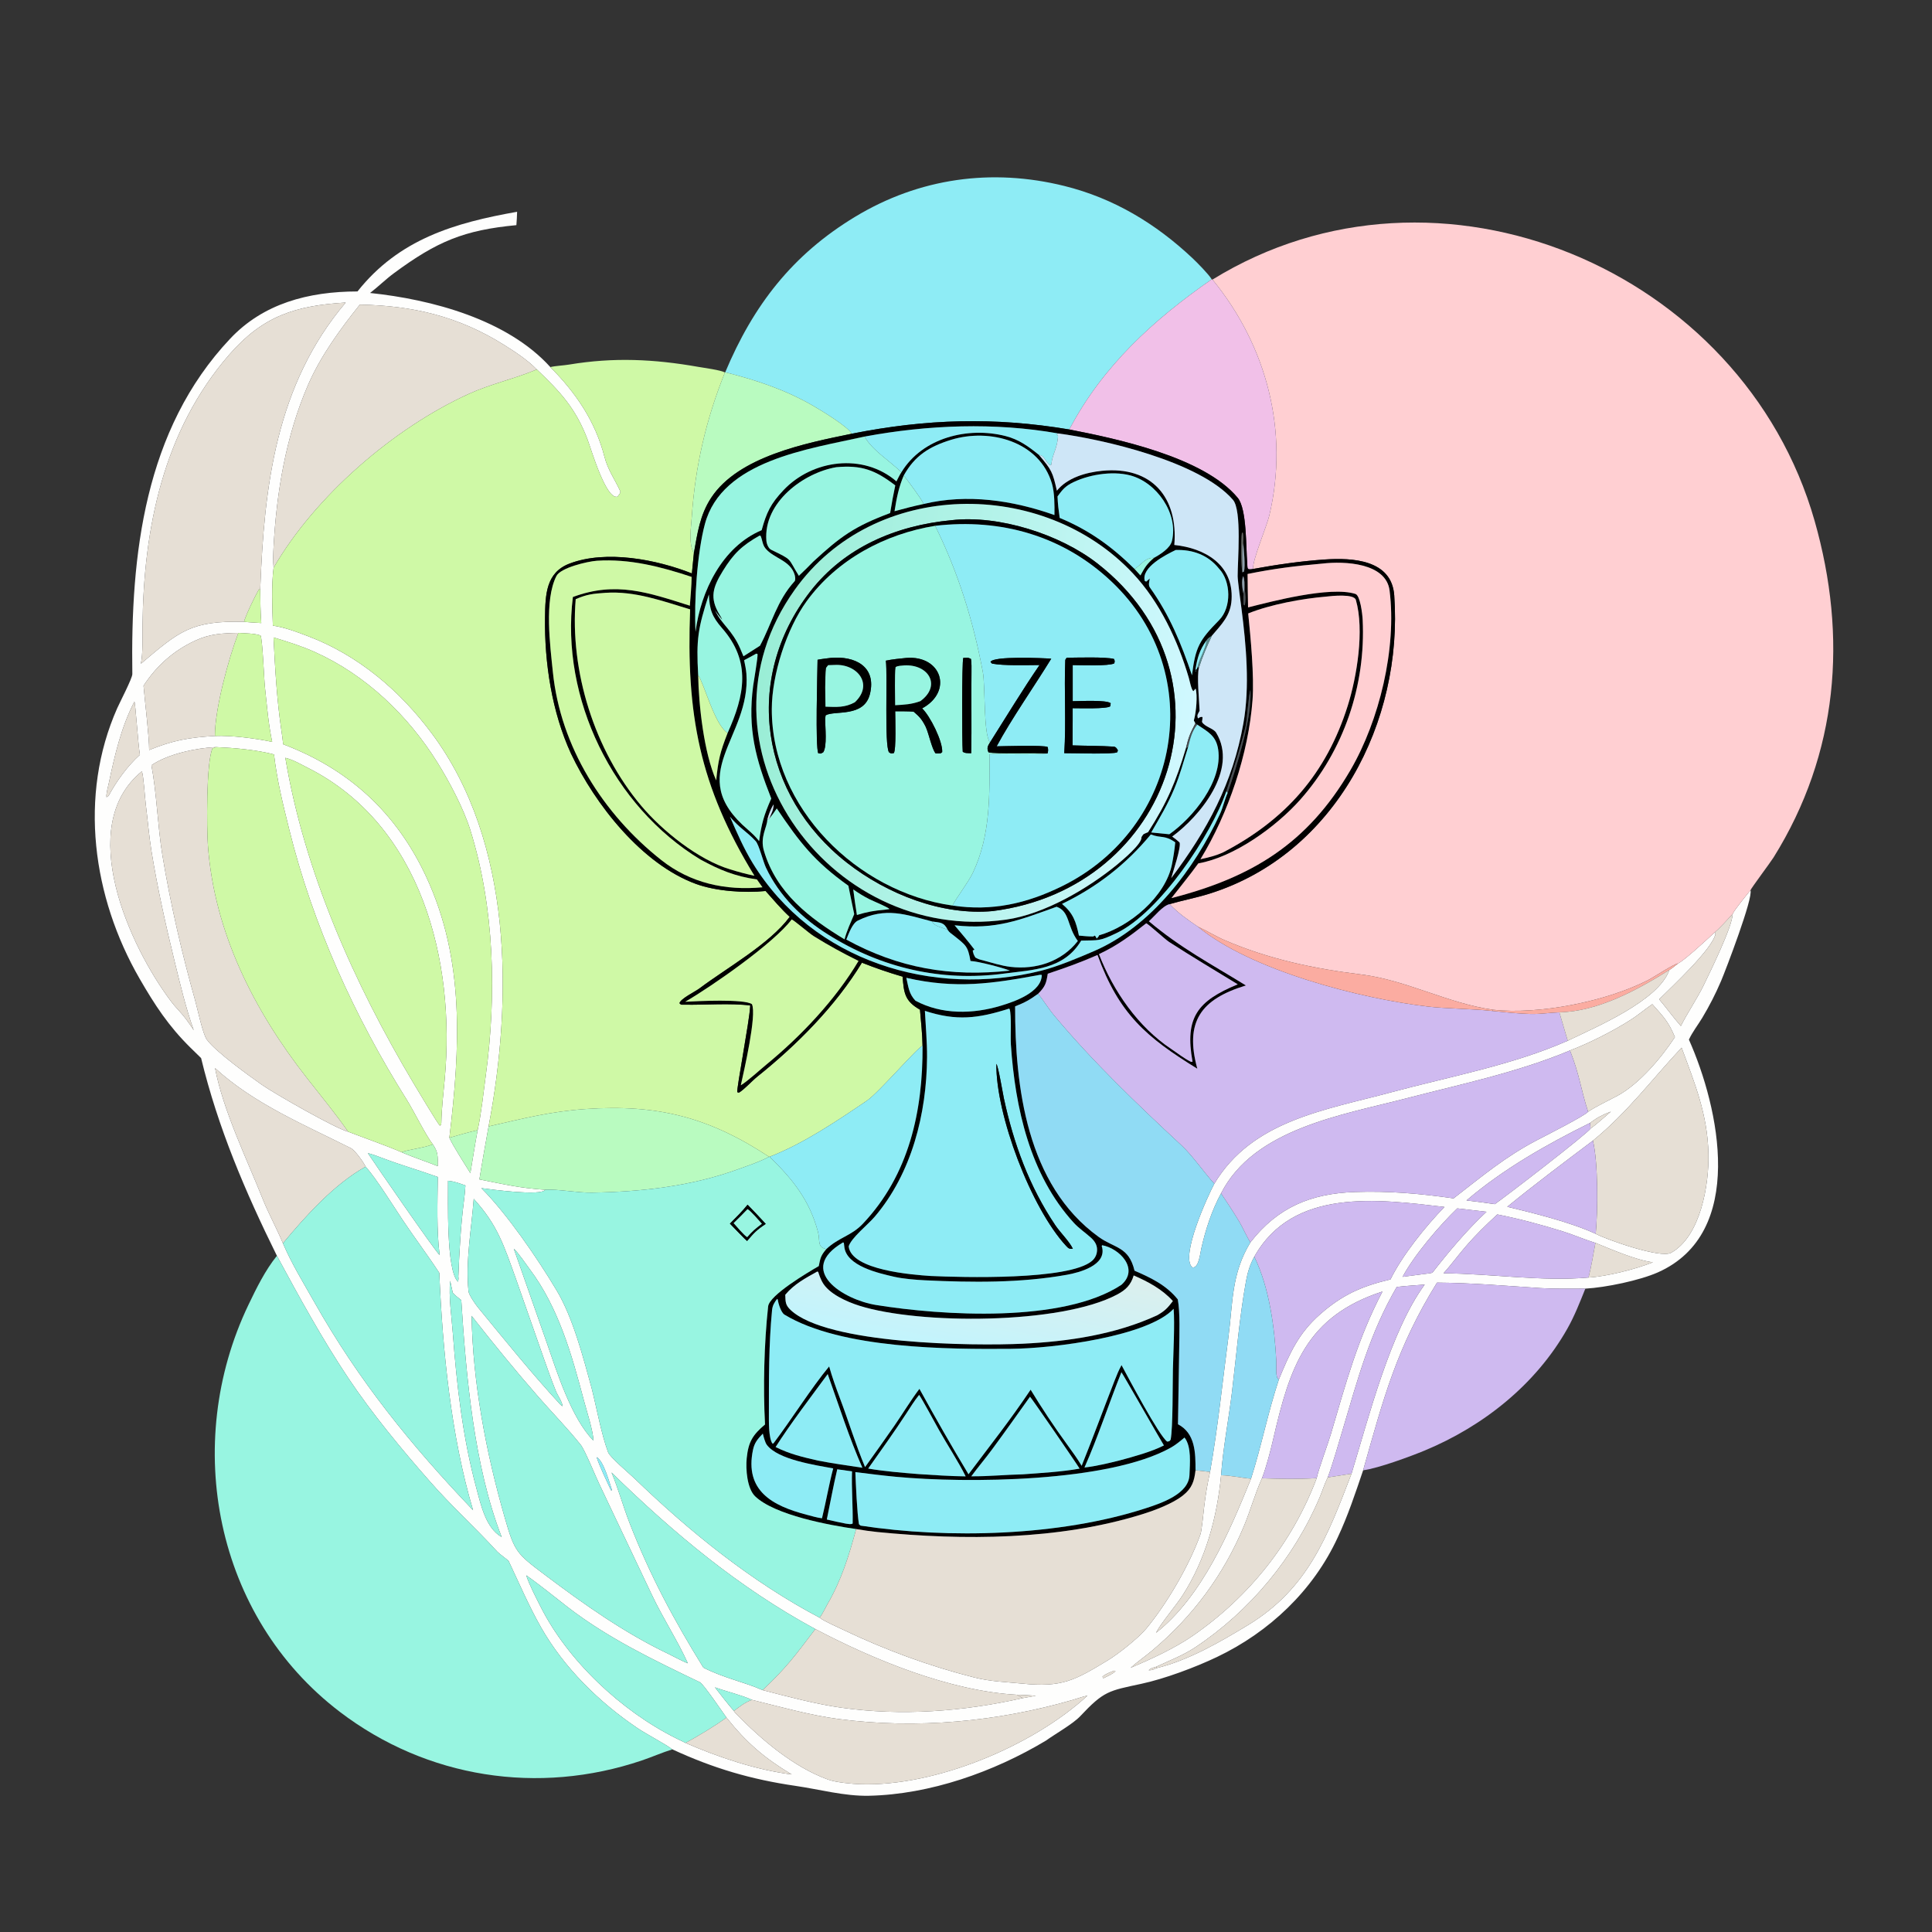 <svg width="1024" height="1024" viewBox="0 0 1024 1024" fill="none" xmlns="http://www.w3.org/2000/svg">
<rect x="0" y="0" width="1024" height="1024" fill="#333333" stroke="none"/>
<path d="M384.391 197.297C399.27 161.856 419.898 135.063 453.205 114.915C487.179 94.364 525.641 89.023 564.1 98.556C590.24 105.036 612.51 118.467 631.982 136.783C634.512 139.163 640.599 145.318 642.229 148.047C611.573 169.314 584.391 194.021 566.754 227.634C527.042 220.96 490.948 222.009 451.484 229.871C449.179 225.941 435.232 217.542 431.052 215.117C416.284 206.552 400.826 201.474 384.391 197.297Z" fill="#8EECF5"/>
<path d="M196.146 155.286C228.809 158.687 268.919 169.354 291.681 194.563C305.275 208.282 315.523 223.248 320.4 242.178C322.175 249.068 325.85 254.02 328.758 260.37C329.122 261.216 327.78 262.569 327.266 263.26C321.182 264.974 313.37 238.154 311.417 232.969C305.247 216.587 297.016 207.692 284.521 195.81C279.55 190.734 272.888 186.379 266.88 182.625C242.913 167.65 218.876 162.018 190.73 161.452C180.358 174.37 169.841 188.805 163.213 204.147C151.557 231.128 146.57 260.754 144.997 289.966C144.819 293.289 144.65 297.601 145.014 300.896C143.811 310.235 144.312 322.082 144.625 331.583C150.919 332.5 157.3 334.932 163.255 337.191C189.943 347.314 211.954 366.058 228.874 388.76C271.832 446.393 271.861 529.362 258.959 597.019C257.316 606.336 255.566 615.775 254.096 625.11C267.385 627.74 275.382 629.688 288.981 630.61C286.794 634.048 260.679 630.474 255.148 629.75C268.924 643.585 284.963 667.087 295.085 684.045C303.717 698.508 309.133 719.553 313.567 735.701C316.192 746.01 318.698 760.073 322.308 769.718C323.319 772.419 333.48 780.898 336.39 783.708C365.58 811.899 398.339 838.375 434.411 857.389C436.104 858.962 444.64 862.729 447.088 863.9C469.289 874.513 492.268 882.972 516.125 889.028C525.169 891.323 533.037 891.462 541.688 892.331C562.851 894.456 569.416 890.781 587.274 879.948C592.492 876.782 603.245 868.396 607.588 863.15C618.575 849.88 630.523 829.421 636.299 813.1C636.945 811.277 638.002 800.51 638.286 798.144C639.058 791.69 639.97 786.463 641.35 780.152C645.506 756.672 647.933 732.604 651.049 708.956C653.528 690.149 652.558 675.304 662.75 658.473C677.23 639.847 694.853 632.576 718.241 631.78C736.137 631.172 752.745 632.633 770.432 635.157C785.516 623.496 797.581 613.23 814.737 604.261C819.443 601.801 839.757 591.538 841.719 589.263C846.099 586.303 852.502 583.372 857.441 580.688C868.845 574.491 880.612 560.595 887.734 549.7C884.369 541.498 881.557 538.781 875.763 532.244C871.853 534.906 868.538 537.81 864.459 540.427C855.073 546.447 842.562 552.781 832.126 556.769C804.136 568.46 774.425 574.601 745.178 582.194C711.37 590.97 664.682 598.18 647.179 632.498C642.247 641.592 638.959 651.757 636.689 661.823C636.058 664.618 635.402 672.064 632.022 671.803C625.245 666.333 640.185 633.817 643.617 627.406C663.666 593.836 702.414 588.359 737.085 579.011C768.189 570.625 801.395 564.623 830.917 551.622C845.881 544.365 879.205 530.342 884.773 514.124C886.066 513.338 888.107 511.66 889.376 510.683C893.262 508.681 905.236 497.476 908.904 494.095L909.258 494.927C907.735 502.9 886.147 522.938 879.382 529.65C883.327 534.253 886.749 539.125 890.884 543.799C894.239 537.121 899.776 528.822 902.849 522.472C906.554 514.815 918.04 491.517 918.366 484.395C919.206 482.265 925.973 474.07 927.78 471.865C929.347 475.755 914.664 514.176 912.183 519.999C909.322 526.715 905.992 533.202 902.235 539.462C899.951 543.267 896.992 547.001 895.159 551.02C911.285 587.217 925.703 653.537 878.702 674.387C869.121 678.637 851.168 682.404 840.268 682.999C832.823 683.007 823.786 683.184 816.481 682.712C797.802 681.505 780.394 679.958 761.645 679.82C740.383 714.107 733.371 740.696 722.491 779.282C718.466 791.143 714.34 803.603 709.007 814.905C696.052 843.005 672.761 865.008 645.038 878.234C633.507 883.736 617.275 889.803 604.934 892.452C587.526 896.188 585.128 896.226 572.494 909.664C568.693 913.706 559.22 919.072 554.366 922.561C526.723 939.143 492.988 951.091 460.551 951.791C447.592 952.071 434.328 948.395 421.728 946.564C398.044 943.123 378.084 937.235 356.374 927.198C352.425 924.213 342.831 919.277 337.943 915.974C317.576 902.237 298.957 883.968 286.75 862.533C280.321 851.245 275.129 839.081 269.591 827.368C269.419 827.003 264.594 823.537 263.58 822.425C251.961 809.682 239.137 798.11 227.783 785.104C212.926 768.253 197.094 749.072 184.619 730.419C170.907 709.919 158.448 687.228 146.765 665.584C130.02 631.702 115.49 597.655 106.592 560.807L100.877 555.22C89.315 543.795 82.09 532.739 74.003 518.732C49.079 475.565 41.524 421.786 62.131 375.353C63.553 372.149 70.171 359.455 70.138 357.279C69.202 294.052 76.497 227.755 122.002 179.507C139.507 160.917 163.361 154.502 189.479 154.47C211.464 126.728 241.02 118.086 274.076 112.25C274.053 114.62 273.856 116.968 273.692 119.333C245.897 121.964 231.638 127.949 208.833 144.769C204.495 147.969 200.491 151.917 196.146 155.286ZM137.927 312.452C140.014 257.59 146.227 204.021 183.226 160.355C156.584 162.001 139.368 167.425 121.493 187.978C86.548 228.158 76.063 280.066 75.545 331.9C75.484 337.976 75.819 345.927 74.678 351.793C95.168 334.458 101.294 328.923 129.324 329.555C132.088 329.884 135.661 330.031 138.489 330.221C138.017 324.269 138.007 318.418 137.927 312.452ZM126.328 335.462C117.98 335.619 111.338 335.919 103.62 339.465C92.082 344.768 82.954 352.863 76.081 363.457C76.69 370.824 79.136 391.127 79.057 397.526C91.715 392.393 100.024 390.895 113.91 390.077C122.487 389.705 135.713 391.372 144.26 393.209C142.175 383.396 141.503 374.04 140.427 364.272C139.916 359.631 139.227 339.539 138.108 336.826C135.065 335.705 129.749 335.668 126.328 335.462ZM114.46 395.98C104.07 396.403 88.812 399.663 80.258 405.611C83.081 420.427 83.57 438.195 86.084 453.343C90.355 479.076 96.375 505.193 103.44 530.288C104.766 534.999 107.404 547.848 109.581 550.941C114.102 557.368 132.718 570.673 138.861 574.996C145.463 579.643 178.491 598.485 184.528 599.819C193.843 603.44 203.837 606.815 212.938 610.738C219.054 613.442 225.699 615.509 231.993 618.062C232.051 612.983 232.277 610.617 229.398 606.505C225.78 601.95 219.239 588.673 215.576 582.853C187.927 538.918 165.777 490.091 153.291 439.611C149.926 426.006 146.899 413.963 145.22 399.85C135.565 397.381 124.427 396.41 114.46 395.98ZM842.766 595.173C819.899 606.469 796.687 619.625 777.278 636.256C782.398 636.83 787.184 637.477 792.274 638.226C796.771 635.197 842.028 600.396 843.017 598.136C846.007 596.097 850.887 591.658 853.793 589.166C849.173 590.949 846.688 592.246 842.766 595.173ZM253.153 599.006C255.087 590.413 256.242 579.053 257.463 570.063C263.251 527.46 262.148 481.139 249.278 439.928C245.688 428.432 238.112 414.163 231.794 404.057C216.218 379.14 193.762 357.618 166.78 345.534C159.692 342.359 152.398 340.119 144.975 337.852C145.811 354.609 146.724 370.884 149.185 387.488C149.52 389.755 149.887 392.219 150.091 394.481C184.878 407.625 210.049 430.707 225.858 464.609C246.501 508.879 243.873 555.571 238.174 603.018C239.929 607.118 246.78 617.739 249.307 621.791C250.586 614.089 251.73 606.713 253.153 599.006ZM844.275 604.556C828.766 616.248 813.974 627.306 798.884 639.607C813.388 643.112 832.134 647.712 845.749 653.938C851.72 657.101 880.163 667.114 885.73 663.993C901.486 655.157 905.867 627.605 905.507 611.545C905.038 590.547 898.285 574.254 891.286 555.292C875.679 571.898 862.608 589.627 844.275 604.556ZM193.807 618.368C192.727 616.059 188.141 609.637 185.949 608.537C161.606 596.326 134.348 584.898 113.982 566.108C118.266 588.556 130.675 613.986 139.203 635.385C142.291 643.132 146.664 651.072 149.964 658.965C154.512 669.699 160.831 679.928 166.542 690.051C190.146 731.89 217.778 765.895 250.734 800.446C238.986 760.97 234.588 715.607 232.834 674.652C226.848 665.453 219.458 655.684 213.255 646.369C208.047 638.548 199.666 624.982 193.807 618.368ZM845.61 658.767C839.812 656.979 833.99 654.425 828.237 652.631C817.043 649.141 805.093 645.927 793.587 643.684C787.132 649.695 782.316 654.3 776.527 661.04C772.819 665.357 768.737 670.86 765.092 674.869C790.471 675.084 817.386 679.307 841.942 677.12C851.662 676.561 866.752 672.735 876.064 669.043C866.942 667.86 854.3 662.278 845.61 658.767ZM664.793 666.099C662.529 670.164 661.273 674.321 660.439 678.89C656.885 698.361 655.319 718.398 652.936 738.064C651.182 752.55 648.232 767.444 647.197 781.904C645.102 804.116 639.032 826.565 626.836 845.502C623.042 851.394 615.552 859.955 612.701 865.443C637.297 846.054 651.709 811.753 663.063 783.739C668.761 765.874 671.867 749.217 677.828 731.143C683.532 717.364 688.151 706.793 699.562 696.722C711.412 686.263 721.842 681.657 736.978 678.122C743.211 665.422 755.707 649.836 765.604 639.712C730.419 635.593 685.292 629.423 664.793 666.099ZM716.329 781.092C725.359 751.503 737.056 705.396 755.116 680.858C750.308 681.237 745.034 681.543 740.282 682.118C725.914 706.909 719.715 730.664 711.591 757.959C709.468 765.091 706.318 776.125 703.733 783.06L703.537 783.453C701.934 786.752 700.894 790.224 699.459 793.615C685.923 825.62 662.439 853.907 633.495 873.127C626.854 877.537 619.898 880.048 612.916 883.38C611.04 884.015 609.993 884.013 608.835 885.272C610.737 885.262 611.191 884.926 612.901 884.164C629.855 880.059 646.652 870.309 661.418 861.359C693.375 841.989 703.72 813.967 716.329 781.092ZM732.744 684.526C692.186 697.748 683.641 724.543 674.765 763.017C673.402 768.925 671.224 777.308 669.078 782.973L668.866 783.517L668.678 783.927C665.187 791.692 662.669 800.811 659.33 808.818C648.508 834.772 632.026 856.953 610.464 874.996C606.811 878.053 602.593 880.984 599.21 884.003C609.792 879.513 622.493 873.674 631.97 867.154C662.043 846.466 685.039 817.58 697.881 783.446C698.509 779.78 703.858 765.265 705.299 760.396C713.39 733.061 719.481 709.889 732.744 684.526ZM432.147 863.433C391.811 841.631 356.761 812.387 324.126 780.463C327.71 788.988 330.209 798.306 333.707 807.283C344.604 835.242 357.119 858.501 372.79 883.869C383.696 889.418 394.16 891.387 404.201 895.787C417.292 899.196 432.492 903.212 445.75 905.091C477.833 909.637 510.557 907.155 542.025 900.043L549.062 898.766C545.875 898.494 542.214 898.407 538.982 898.257C503.591 896.345 463.23 879.803 432.147 863.433ZM398.504 900.949C393.243 898.457 384.827 896.508 378.923 894.321C382.297 898.721 385.352 902.589 388.947 906.832C389.321 907.362 389.437 907.589 389.882 908.047C403.342 921.895 420.558 936.585 438.858 943.195C443.195 944.761 451.529 945.511 455.897 945.662C495.692 947.038 547.412 925.429 576.389 898.715C573.616 899.278 571.347 900.19 568.656 900.969C528.609 912.564 485.969 916.544 444.547 911.128C429.342 909.14 413.384 904.594 398.504 900.949ZM385.023 910.331C383.354 907.974 372.774 892.498 371.023 891.655C346.529 879.866 322.653 868.526 300.907 851.797C293.902 846.407 286.029 839.891 278.895 834.954C280.696 840.315 283.814 846.174 286.36 851.263C300.854 880.233 329.374 906.913 358.456 921.378L363.359 923.785C380.555 931.316 400.947 938.143 419.614 940.483C405.061 931.744 395.692 923.687 385.023 910.331ZM71.231 371.876C64.422 384.941 60.796 400.151 57.806 414.483C57.45 416.189 56.08 421.163 56.467 422.517C56.65 422.398 57.447 421.902 57.58 421.777C61.756 414.004 67.6 405.96 74.168 400.035C73.275 395.608 71.819 372.794 71.231 371.876ZM151.232 401.653C161.395 462.402 187.782 521.324 219.088 573.993C220.874 576.997 232.006 595.685 233.181 596.644C234.016 595.845 233.749 596.34 233.92 595.127C234.05 587.497 235.026 579.439 235.723 571.815C241.416 509.488 223.523 437.445 163.234 407.003C159.253 404.993 155.659 402.809 151.232 401.653ZM75.212 408.811C39.562 437.735 68.584 501.568 90.777 530.903C91.671 532.085 93.027 533.72 94.058 534.804C97.713 538.738 99.737 541.516 102.686 546.048C98.471 534.169 95.55 521.848 92.553 509.584C87.876 490.439 83.45 470.618 80.293 451.166C78.976 443.051 78.273 434.348 77.244 426.178C76.821 422.822 76.135 411.491 75.212 408.811ZM194.976 611.19C198.345 616.407 231.054 663.749 233.01 665.187C231.366 652.24 231.887 636.989 232.042 623.826C222.673 620.443 213.012 617.673 203.665 614.156C201.114 613.196 197.52 611.803 194.976 611.19ZM237.464 625.825C237.542 635.716 236.412 673.46 242.73 679.325L242.684 679.258L242.818 679.259C243.01 677.999 243.097 677.868 242.928 676.625C243.48 663.136 244.197 649.741 245.914 636.354C246.253 633.707 246.546 630.978 246.677 628.315C243.174 627.099 241.139 626.239 237.464 625.825ZM251.084 635.421C249.862 651.649 246.708 668.12 248.314 684.395C248.503 686.306 251.924 691.253 253.259 692.875C267.591 710.293 281.839 728.039 297.159 744.599L298.175 745.318C298.011 742.941 295.608 739.708 294.632 737.302C292.365 731.711 290.329 725.923 288.315 720.242L273.213 677.139C267.11 660.182 263.63 649.094 251.084 635.421ZM772.38 640.469C762.995 649.477 749.444 665.344 743.4 676.745L758.07 674.824C758.444 674.74 758.819 674.655 759.193 674.57C768.023 663.245 777.366 652.099 787.869 642.262L772.38 640.469ZM272.331 661.873L289.565 711.009C295.123 726.998 302.708 751.493 314.514 763.56C314.526 758.806 310.831 747.388 309.514 742.415C303.063 718.055 296.131 693.218 280.793 672.73C278.89 670.188 274.47 663.633 272.331 661.873ZM238.593 678.862C237.703 686.778 239.393 698.398 240.002 706.541C242.078 734.315 245.243 762.057 252.554 789.003C254.894 797.628 257.482 809.934 265.894 814.653C251.175 776.909 247.055 729.243 244.481 689.102C242.706 687.713 241.555 686.855 239.981 685.224L238.593 678.862ZM249.953 697.418C250.581 733.047 257.687 770.179 267.521 804.367C272.75 822.548 273.696 823.338 288.795 834.71C309.543 850.336 330.886 865.45 354.421 876.676C357.23 878.013 361.865 880.607 364.569 881.58C359.542 870.267 351.195 857.372 345.431 845.147L317.518 786.318C315.55 782.211 310.061 768.664 307.851 765.864C301.258 757.509 292.596 748.641 285.473 740.496C273.004 726.239 261.588 712.252 249.953 697.418ZM316.217 772.329C317.836 777.304 321.527 784.98 323.858 789.914L324.374 789.838C322.895 785.515 319.96 774.244 316.217 772.329ZM590.58 885.467C588.441 886.351 585.984 887.132 584.335 888.655C584.697 889.41 584.436 889.204 584.92 889.46C586.641 888.587 590.178 887.061 591.237 885.696L590.58 885.467Z" fill="#FEFEFD"/>
<path d="M642.636 148.184C762.173 74.442 923.777 142.669 961.779 276.051C979.346 337.708 974.351 399.363 940.057 454.403C938.37 457.112 928.161 470.713 927.781 471.865C925.974 474.07 919.207 482.265 918.367 484.395C915.738 487.236 911.732 491.759 908.905 494.095C905.237 497.476 893.263 508.681 889.377 510.683C887.395 510.729 876.593 517.936 873.149 519.674C851.122 530.79 816.025 537.889 791.299 535.198C767.181 531.753 745.266 519.394 721.196 516.458C696.276 513.419 672.148 508.282 649.023 498.278C644.225 496.203 640.078 493.562 635.444 491.43L635.007 491.233C629.06 487.176 624.994 484.406 619.893 479.211C626.963 477.177 633.952 475.901 641.231 473.607C707.95 452.578 743.739 382.361 738.973 315.54C737.619 296.559 716.667 295.565 702.235 296.542C689.568 297.4 676.881 299.235 664.179 301.553C663.727 296.891 671.328 279.28 672.788 273.105C683.284 228.714 671.467 183.359 642.636 148.184Z" fill="#FFCFD2"/>
<path d="M642.229 148.047L642.636 148.183C671.467 183.358 683.284 228.713 672.788 273.104C671.328 279.279 663.727 296.89 664.179 301.552C660.62 302.227 661.286 301.378 661.046 298.193C660.356 290.587 660.926 269.815 656.055 263.909C638.008 242.027 590.84 232.344 566.754 227.634C584.391 194.021 611.573 169.314 642.229 148.047Z" fill="#F1C0E8"/>
<path d="M137.928 312.452L137.164 312.488C135.027 316.277 130.418 325.657 129.325 329.555C101.295 328.923 95.168 334.458 74.678 351.793C75.819 345.927 75.484 337.976 75.545 331.9C76.063 280.066 86.548 228.158 121.494 187.978C139.369 167.425 156.585 162.001 183.227 160.355C146.228 204.021 140.015 257.59 137.928 312.452Z" fill="#E6DFD5"/>
<path d="M284.521 195.807L283.928 196.061C272.341 200.907 260.036 203.517 248.495 208.764C208.61 226.898 166.937 262.982 145.014 300.893C144.65 297.598 144.819 293.286 144.997 289.963C146.57 260.751 151.557 231.125 163.213 204.144C169.841 188.802 180.358 174.367 190.73 161.449C218.876 162.015 242.913 167.647 266.88 182.622C272.888 186.376 279.55 190.731 284.521 195.807Z" fill="#E6DFD5"/>
<path d="M291.683 194.561C294.295 193.905 298.582 193.74 301.623 193.233C325.24 189.297 346.656 190.315 370.168 194.458C373.051 194.967 382.026 196.143 384.236 197.413C374.247 222.159 368.46 247.282 366.66 273.932C366.292 279.377 364.846 288.425 367.772 293.142L366.708 303.932C348.193 296.607 321.319 291.29 301.855 298.717C289.285 303.513 289.044 315.296 288.876 327.296C288.54 351.368 292.534 377.449 302.641 399.422C315.446 426.487 340.254 458.007 368.878 468.498C379.419 472.362 394.709 473.409 405.787 472.252C409.477 476.418 414.483 482.276 418.564 485.94C407.936 500.349 385.019 513.118 370.784 523.843C368.369 525.663 360.783 529.26 360.124 531.71C361.143 532.774 360.949 532.476 363.022 532.512C373.391 532.694 387.459 531.605 397.606 532.929L397.576 533.681C397.254 540.877 390.329 577.108 390.771 578.884L391.661 579.13C394.54 577.41 398.499 572.945 401.546 570.504C422.315 553.866 442.882 533.224 456.842 510.252C464.079 513.108 470.898 515.473 478.391 517.647C479.083 526.29 479.495 530.551 487.601 535.155C488.119 541.196 488.899 548.364 488.967 554.318C486.682 554.701 465.738 579.13 459.556 583.324C443.601 594.149 425.904 606.121 407.903 613.113L407.616 613.119C375.89 592.224 348.63 585.183 310.493 587.799C291.841 589.078 277.151 592.857 258.961 597.017C271.863 529.36 271.834 446.391 228.876 388.758C211.956 366.056 189.945 347.312 163.257 337.189C157.302 334.93 150.921 332.498 144.627 331.581C144.314 322.08 143.813 310.233 145.016 300.894C166.939 262.983 208.612 226.899 248.497 208.765C260.038 203.518 272.343 200.908 283.93 196.062L284.523 195.808C297.018 207.69 305.249 216.585 311.419 232.967C313.372 238.152 321.184 264.972 327.268 263.258C327.782 262.567 329.124 261.214 328.76 260.368C325.852 254.018 322.177 249.066 320.402 242.176C315.525 223.246 305.277 208.28 291.683 194.561Z" fill="#CFF9A6"/>
<path d="M384.235 197.414L384.391 197.297C400.826 201.474 416.284 206.552 431.052 215.117C435.232 217.542 449.179 225.941 451.484 229.871C427.008 234.903 391.411 241.899 376.97 263.79C370.955 272.908 369.635 282.706 367.771 293.143C364.845 288.426 366.291 279.378 366.659 273.933C368.459 247.283 374.246 222.16 384.235 197.414Z" fill="#B9FBC0"/>
<path d="M451.484 229.869C490.948 222.007 527.042 220.958 566.754 227.632C590.84 232.342 638.008 242.025 656.055 263.907C660.926 269.813 660.356 290.585 661.046 298.191C661.286 301.376 660.62 302.225 664.179 301.55C676.881 299.232 689.568 297.397 702.235 296.539C716.667 295.562 737.619 296.556 738.973 315.537C743.739 382.358 707.95 452.575 641.231 473.604C633.952 475.898 626.963 477.174 619.893 479.208C616.12 480.184 612.101 485.481 608.932 488.292C625.897 502.563 641.588 510.743 660.358 522.309C636.479 529.583 627.797 541.485 634.593 566.428C607.536 549.76 593.07 537.415 581.71 506.161C572.389 510.223 564.994 512.869 555.334 516.088C554.507 521.198 554.052 522.84 550.23 526.706C545.664 530 543.277 531.325 538.027 533.398C537.994 575.684 544.059 627.923 582.26 655.548C590.85 661.76 598.261 660.592 601.324 673.494C610 677.237 618.166 681.141 624.253 688.715C625.539 695.593 625.087 707.716 624.993 715.091L624.352 754.886C633.576 759.702 633.667 770.047 633.647 779.289C633.002 784.986 631.82 788.774 627.021 792.589C621.468 797.002 612.073 800.5 605.3 802.608C561.138 816.35 510.688 816.507 465.037 812.005C461.799 811.685 456.926 811.004 453.785 810.427C439.698 808.419 410.699 803.095 400.243 793.082C395.965 788.985 395.184 778.704 395.778 772.84C396.662 764.098 399.007 760.479 405.481 754.992C404.425 735.49 404.998 711.925 407.132 692.415C407.781 686.474 428 674.498 433.964 671.056C434.827 666.739 435.044 665.468 437.977 662.033C444.578 655.816 451.217 655.072 457.312 648.628C481.903 622.628 489.185 588.787 488.966 554.317C488.898 548.363 488.118 541.195 487.6 535.154C479.494 530.55 479.082 526.289 478.39 517.646C470.897 515.472 464.078 513.107 456.841 510.251C442.881 533.223 422.314 553.865 401.545 570.503C398.498 572.944 394.539 577.409 391.66 579.129L390.77 578.883C390.328 577.107 397.253 540.876 397.575 533.68L397.605 532.928C387.458 531.604 373.39 532.693 363.021 532.511C360.948 532.475 361.142 532.773 360.123 531.709C360.782 529.259 368.368 525.662 370.783 523.842C385.018 513.117 407.935 500.348 418.563 485.939C414.482 482.275 409.476 476.417 405.786 472.251C394.708 473.408 379.418 472.361 368.877 468.497C340.253 458.006 315.445 426.486 302.64 399.421C292.533 377.448 288.539 351.367 288.875 327.295C289.043 315.295 289.284 303.512 301.854 298.716C321.318 291.289 348.192 296.606 366.707 303.931L367.771 293.141C369.635 282.704 370.955 272.906 376.97 263.788C391.411 241.897 427.008 234.901 451.484 229.869ZM560.852 229.732C527.292 223.765 491.663 225.17 458.273 231.386C428.641 238.036 382.649 244.034 373.61 277.74C369.49 293.099 367.819 318.826 368.65 334.84C371.393 313.448 382.789 289.796 403.687 281.012C406.291 271.597 408.427 267.044 415.218 259.84C430.561 243.562 457.54 239.979 475.129 255.134C475.841 253.769 476.941 251.477 477.766 250.283C488.983 231.929 513.023 226.027 532.993 231.123C540.014 232.915 545.112 236.61 550.662 241.119C557.446 249.197 557.89 250.057 560.168 260.084C565.708 253.203 575.578 250.385 584.075 249.546C610.424 246.944 624.492 263.601 622.412 288.847C638.375 290.491 653.861 299.138 652.76 317.864C652.263 326.3 647.482 330.848 642.333 336.937C640.923 337.935 640.308 338.124 639.397 339.503C635.8 344.577 634.622 348.591 633.647 354.696L633.893 355.31L633.598 355.727L633.886 355.894C633.983 354.657 633.705 355.106 634.456 354.371L634.669 353.6L635.485 353.81C634.269 358.224 635.6 371.353 635.813 376.756C634.835 378.607 634.31 378.878 634.93 380.78C636.062 380.125 636.108 379.913 637.359 380.023C637.294 381.198 637.345 380.765 637.185 381.865L637.072 382.604C638.403 385.186 643.168 386.026 644.561 388.302C656.543 407.894 635.827 432.75 621.286 443.39C622.843 444.501 623.75 445.222 625.176 446.497C626.19 448.743 621.789 461.832 620.763 465.443C639.88 440.062 653.378 415.146 659.018 383.4C662.5 363.799 660.489 341.948 657.996 322.46C657.716 320.273 656.011 307.857 655.979 305.449C655.937 297.564 658.327 270.526 653.497 264.923C635.875 244.484 584.123 232.763 560.852 229.732ZM479.019 252.008C476.336 258.144 475.158 264.345 474.126 270.949C479.439 269.505 484.163 268.242 489.57 267.118C512.67 261.572 536.793 265.175 558.874 272.988C558.976 268.064 558.93 261.068 557.577 256.422C551.011 233.878 524.559 226.785 504.053 233.124C492.524 236.687 484.826 241.545 479.019 252.008ZM658.918 287.788C658.995 285.629 659.125 284.471 658.75 282.367L658.241 282.407C657.681 285.595 657.789 300.527 658.483 303.352L659.333 302.954C660.17 299.907 659.229 291.132 658.918 287.788ZM611.624 295.671C614.996 293.842 620.249 290.538 621.169 286.684C624.653 272.098 613.027 255.635 599.035 251.958C589.278 249.394 576.096 251.645 567.386 256.356C564.05 258.253 562.708 260.127 560.509 263.112C560.658 267.165 561.084 270.468 561.648 274.489C577.361 281.031 589.283 289.647 601.323 301.542L604.449 304.98C606.961 300.46 607.806 298.998 611.624 295.671ZM659.601 311.785C659.571 309.576 659.757 307.384 658.948 305.386C657.778 307.524 658.542 312.453 659.081 314.86C658.951 316.544 659.072 318.723 659.11 320.449L659.857 320.835L659.634 321.414C660.429 318.323 660.201 314.899 659.601 311.785ZM375.721 315.07C369.893 333.216 368.998 338.704 370.043 357.805C370.312 373.676 373.118 399.176 379.6 413.61C380.65 402.911 381.676 398.644 385.645 388.509C394.692 368.501 398.231 350.651 382.772 333.012C377.352 326.827 376.055 323.036 375.721 315.07ZM633.562 383.384C632.814 381.791 632.628 382.223 632.925 381.186C633.991 377.458 634.794 368.543 633.708 364.957L632.497 366.343C631.417 365.549 630.555 360.819 630.089 359.246C624.277 339.443 614.668 319.065 600.468 303.908C553.057 253.307 463.407 253.568 421.283 312.511C363.056 393.984 438.223 500.927 533.332 487.407C553.494 484.541 576.41 471.066 591.94 458.398C594.832 455.982 605.495 447.142 605.011 443.662C606.273 441.629 605.925 442.251 608.502 441.068C618.717 425.093 623.212 414.428 628.612 396.377L629.704 396C627.218 403.808 625.531 410.516 622.318 418.204C618.812 426.597 614.706 433.349 610.17 441.226L619.766 442.176C632.318 433.362 648.134 414.095 645.667 397.271C644.582 389.869 640.149 387.831 634.567 384.056L633.562 383.384ZM650.676 420.275C655.515 406.076 663.726 380.457 662.763 365.733C661.835 367.426 660.936 381.901 660.135 385.231C657.355 396.796 653.618 408.079 649.998 419.363C642.124 442.333 614.698 483.582 591.817 494.536C582.561 498.967 582.5 498.283 573.052 498.547C563.871 513.928 547.591 513.968 532.044 516.035C498.967 520.432 467.077 513.069 438.939 495.344C425.171 486.796 413.025 474.862 405.962 459.843C404.453 456.636 402.281 447.682 400.514 445.784C395.713 440.625 391.855 438.872 386.881 432.845C390.539 441.261 394.209 449.724 398.963 457.478C430.796 509.443 494.344 528.959 551.83 514.501C560.477 512.326 571.326 507.792 579.976 504.047C610.125 490.994 633.107 460.551 646.617 431.439C648.231 427.96 649.103 423.615 650.676 420.275ZM407.696 433.945C408.916 430.897 409.811 429.819 410.055 426.619L409.903 426.493C408.365 429.054 407.49 431.514 406.698 434.384C406.628 438.499 402.68 443.511 404.913 451.022C411.575 473.425 429.071 486.591 447.623 497.867C448.711 493.612 451.006 488.632 452.75 484.508C451.675 479.541 450.678 474.446 449.653 469.46C431.516 456.485 423.898 446.557 411.708 428.494C410.284 430.59 409.299 431.977 407.696 433.945ZM494.08 488.405C479.996 484.762 469.552 480.559 454.656 487.944C451.734 489.392 449.832 494.888 448.56 497.991C476.332 513.202 503.956 517.882 535.273 514.451C531.357 512.88 518.45 509.514 514.374 509.342C512.975 501.362 511.959 501.011 505.501 495.83C504.274 494.846 503.127 494.229 502.316 492.881C500.313 488.643 498.276 489.04 494.08 488.405ZM443.251 247.622C426.072 250.534 404.597 266.128 406.184 286.516C406.316 288.204 407.259 290.782 408.869 291.455C420.462 297.125 417.325 295.455 423.414 305.185C426.077 302.733 428.45 300.314 430.984 297.728C445.646 284.192 452.867 279.022 471.789 271.927C472.621 266.813 473.419 262.358 474.514 257.27C463.964 249.184 456.767 246.388 443.251 247.622ZM402.56 283.885C393.244 289.152 388.699 293.511 383.082 302.689C377.959 311.059 375.857 316.775 381.453 325.929C381.728 326.379 382.684 327.941 382.758 328.442C381.44 326.81 380.139 325.283 378.999 323.52C382.569 331.149 388.021 333.754 392.36 343.842L394.05 347.841L402.816 342.236C409.068 330.575 411.709 318.466 421.13 308.102C421.738 307.433 421.452 305.706 421.254 304.892C419.108 297.025 410.219 296.05 405.785 290.759C404.048 288.686 404.139 286.227 403.128 283.987L402.56 283.885ZM623.155 291.505C617.978 293.987 604.66 300.7 606.778 307.963L607.558 308.244L609.4 306.626C609.157 308.266 608.514 310.03 609.493 311.406C619.977 326.14 625.973 340.883 631.777 357.924C633.627 342.923 635.67 339.34 646.181 328.661C652.837 321.899 652.448 308.054 646.141 301.427C640.31 294.134 632.243 291.226 623.155 291.505ZM316.357 297.205C311.243 297.583 297.138 300.896 294.905 305.299C288.371 318.179 291.611 342.192 293.026 356.131C297.045 395.751 319.64 431.462 350.466 455.819C365.984 468.079 384.372 472.131 404.122 470.282L401.175 466.117C389.691 464.507 381.347 461.071 371.229 455.548C324.959 427.518 296.94 370.118 303.643 316.419C326.518 307.924 343.62 314.072 365.645 321.028C365.978 316.248 366.528 310.483 366.581 305.765C350.312 300.36 333.689 296.064 316.357 297.205ZM700.873 298.708C687.012 299.918 674.962 301.417 661.242 304.223C661.323 310.084 661.338 316.092 661.502 321.938C673.435 318.933 705.095 310.517 718.408 314.797C720.934 315.609 722.081 325.29 722.238 328.502C723.93 363.225 712.269 397.787 689.181 423.81C676.479 438.127 654.15 454.307 635.123 457.618C630.594 463.901 625.623 469.878 620.884 476.01C663.246 465.139 692.967 447.311 715.794 408.117C731.048 381.926 740.365 343.664 736.506 312.998C734.655 298.288 712.648 297.33 700.873 298.708ZM320.933 314.201C314.296 314.679 311.251 314.935 305.135 317.565C301.939 355.845 315.136 397.736 339.899 427.12C351.105 440.418 370.151 455.744 387.039 460.796C391.696 462.228 395.106 463.156 399.863 464.177C370.604 416.474 363.652 378.352 365.785 322.989C351.207 318.59 336.558 313.154 320.933 314.201ZM702.947 316.199C690.25 317.266 673.462 320.324 661.575 325.133C662.855 337.876 664.814 358.258 663.869 370.977C661.752 399.451 651.048 431.217 636.266 455.403C640.783 454.401 644.217 453.626 648.455 451.679C681.496 434.393 702.992 410.011 714.313 374.106C719.161 358.733 723.248 334.042 718.642 317.976C717.671 314.588 705.784 315.853 702.947 316.199ZM400.814 346.447C398.73 347.581 396.501 348.855 394.407 349.927C394.853 352.142 395.443 354.865 395.607 357.09C398.115 391.154 361.852 410.385 396.504 439.839C399.097 442.152 400.14 443.076 402.347 445.797C403.636 436.403 404.956 431.908 408.783 423.231C400.505 402.217 396.17 386.449 399.205 363.404C399.533 360.917 401.801 348.106 401.499 346.611L400.814 346.447ZM609.961 442.267C596.773 458.158 581.476 470.088 562.894 479.078C568.794 484.006 570.295 488.44 571.85 495.882C574.363 496.1 576.892 496.387 579.409 496.351L580.288 495.87C580.996 496.743 580.801 496.441 581.238 497.46C581.534 497.267 583.027 495.595 582.347 495.783C598.635 491.262 617.862 475.213 621.201 457.972C621.917 454.275 622.589 450.113 622.902 446.442C617.059 442.393 615.77 444.491 609.961 442.267ZM452.24 471.414C452.774 475.974 453.478 480.428 454.179 484.961C459.684 483.284 463.108 482.693 468.879 482.184L471.43 481.826C470.949 480.924 462.447 477.439 460.797 476.6C457.581 474.967 455.209 473.472 452.24 471.414ZM560.021 480.593C540.749 487.506 527.994 492.922 505.943 490.422C509.612 494.751 513.052 498.799 516.494 503.322L515.548 503.803C515.992 505.777 515.974 505.745 516.961 507.508C518.786 508.465 518.855 508.468 520.872 508.969C525.494 510.225 530.822 511.893 535.531 512.453C549.115 514.068 562.737 509.688 571.274 498.747C565.395 490.813 567.169 483.109 560.021 480.593ZM419.619 487.319C410.084 499.929 377.544 522.613 363.181 530.961C369.382 530.606 394.467 529.341 398.535 532.222C401.225 537.873 394.25 567.931 392.647 575.21C396.077 573.189 402.801 567.027 406.091 564.328C424.474 549.245 442.811 529.904 455.033 509.315C446.728 505.214 439.241 501.124 431.361 496.222C428.704 494.57 421.057 487.886 419.619 487.319ZM607.506 489.369C599.257 495.893 592.16 501.169 582.466 505.717C590.078 525.364 603.302 544.375 620.815 556.013C624.379 558.381 627.266 560.789 631.154 562.756H632.08C627.788 539.223 634.72 530.528 656.037 521.709C643.862 514.297 631.652 506.977 619.669 499.258C617.474 497.844 608.642 489.657 607.506 489.369ZM551.295 516.653C525.844 521.367 506.617 524.276 480.368 518.261C481.534 523.275 481.732 526.698 485.198 530.386C499.146 537.872 515.68 537.529 530.533 533.036C537.716 530.864 552.107 525.929 552.17 516.731L551.295 516.653ZM534.824 534.591C518.335 539.85 506.935 541.235 490.211 535.768C490.613 543.696 491.409 552.401 491.354 560.343C491.145 590.227 483.311 621.743 463.623 644.876C459.993 649.141 451.069 656.179 449.827 660.625C451.178 673.226 483.692 675.665 493.255 676.295C509.393 677.042 566.699 678.7 578.804 668.278C580.574 666.754 581.479 664.647 581.478 662.314C581.477 659.66 580.039 657.625 578.133 655.917C575.172 653.264 571.795 651.009 569.105 648.067C545.852 622.642 538.037 587.037 535.786 553.642C535.496 549.348 536.227 538.13 535.126 534.825L534.824 534.591ZM446.893 658.464C421.735 673.246 447.078 688.897 464.279 691.666C499.53 697.341 563.491 701.369 594.375 680.978C604.031 672.448 593.173 661.574 584.167 659.996C583.748 660.928 583.937 660.159 584.191 661.335C586.206 670.692 572.181 674.447 565.497 675.65C540.854 680.069 515.175 679.764 490.242 678.578C485.564 678.356 478.608 677.789 473.973 676.719C465.844 674.843 448.435 671.058 447.487 660.67C447.433 660.07 447.337 659.423 447.279 658.848L446.893 658.464ZM433.143 673.944C426.752 677.556 420.993 680.518 416.203 686.252C416.373 689.956 416.164 691.595 419.031 694.308C438.36 712.604 515.999 713.428 541.931 712.201C566.184 711.053 591.114 707.358 613.352 697.125C617.482 694.743 618.763 693.348 621.654 689.591C616 683.296 608.538 679.347 600.883 676.005C599.34 681.099 596.755 683.648 592.068 686.142C562.152 702.059 487.145 702.094 455.453 692.053C448.949 689.992 439.207 685.776 435.815 679.461C434.908 677.773 434.235 675.975 433.674 674.146L433.143 673.944ZM411.888 688.427C410.403 690.365 409.449 691.911 409.204 694.417C407.427 712.647 407.54 731.19 407.529 749.503C407.526 753.393 407.331 761.8 409.336 765.052L409.907 765.074C419.269 752.733 430.041 735.579 439.464 724.235C441.077 729.966 443.144 735.721 445.25 741.294C449.775 753.263 453.55 765.793 458.498 777.581C463.758 770.238 468.919 763.073 474.057 755.64C478.267 749.549 482.924 741.887 487.318 736.111C495.947 751.789 504.091 766.077 513.324 781.395C525.154 765.602 534.953 753.408 546.254 736.57C551.614 745.488 559.168 756.857 565.36 765.302C568.144 769.165 570.841 772.81 573.302 776.902C579.345 761.914 584.907 746.731 590.784 731.677C591.956 728.676 592.893 726.362 594.433 723.542C598.031 730.23 614.391 761.17 618.651 764.087C620.106 763.78 619.536 764.135 620.465 763.065C621.716 756.778 621.484 732.975 621.666 725.706C621.878 717.21 622.7 701.369 622.043 693.684C608.472 708.243 558.731 714.738 535.595 714.906C503.053 715.143 446.067 715.09 415.784 696.783C414.037 695.727 412.534 691.061 412.247 688.841L411.888 688.427ZM594.372 727.314C587.94 743.335 581.66 762.435 574.789 777.812C580.505 777.213 587.984 775.425 593.612 773.998C600.759 772.077 610.372 769.458 616.901 766.105C614.796 762.697 594.92 727.793 594.372 727.314ZM438.705 728.289C430.609 739.286 418.266 755.537 411.09 766.964C418.774 770.747 425.139 772.201 433.504 774.141C441.757 775.737 448.842 776.697 457.081 777.936C450.189 762.345 444.448 744.418 438.705 728.289ZM487.159 739.313C484.563 742.501 482.59 745.762 480.344 749.199C473.882 759.088 466.972 768.716 460.155 778.362C468.693 779.847 478.21 780.583 486.877 781.302C494.851 781.826 503.867 782.425 511.836 782.507C507.982 774.693 502.046 765.735 497.67 757.899C496.013 754.931 488.392 740.867 487.159 739.313ZM545.924 740.275C539.276 749.602 532.639 758.965 525.844 768.184C522.274 773.028 518.368 777.614 514.8 782.465C524.095 782.543 532.937 781.619 542.072 781.431C551.777 780.717 562.67 780.108 572.218 778.4C570.454 775.46 546.517 740.644 545.924 740.275ZM404.313 759.85C401.667 762.617 399.906 764.567 399.096 768.458C394.582 790.165 409.399 798.104 427.549 802.843C430.197 803.535 432.877 804.363 435.668 804.726C437.784 796.133 439.399 786.607 441.619 778.291C432.167 776.518 412.317 773.673 406.431 765.795C405.492 764.538 404.728 761.499 404.313 759.85ZM627.822 761.923C625.506 763.84 623.203 765.794 620.572 767.27C587.726 785.69 512.41 786.258 474.924 782.735C467.717 782.058 460.534 781.13 453.35 780.238C453.608 786.675 454.25 801.804 455.265 807.886L456.114 808.615C502.695 815.717 561.488 814.182 606.773 799.562C615.6 796.713 630.136 791.849 630.45 781.697C630.628 775.946 631.64 766.782 627.822 761.923ZM443.755 778.76C441.699 787.496 440.039 796.558 438.228 805.37C441.689 806.192 444.888 806.903 448.38 807.571C449.893 807.711 450.886 808.104 451.934 807.49C452.094 798.299 451.293 789.269 451.593 779.839L443.755 778.76Z" fill="black"/>
<path d="M560.852 229.735L560.089 230.286L560.77 230.997C560.509 237.603 557.654 240.79 557.231 246.284L556.627 246.618C553.625 244.362 553.881 241.557 550.662 241.122C545.112 236.613 540.014 232.918 532.993 231.126C513.023 226.03 488.983 231.932 477.766 250.286C471.32 244.111 461.873 238.224 458.273 231.389C491.663 225.173 527.292 223.768 560.852 229.735Z" fill="#8EECF5"/>
<path d="M550.662 241.121C553.881 241.556 553.625 244.361 556.627 246.617L557.231 246.283C557.654 240.789 560.509 237.602 560.77 230.996L560.089 230.285L560.852 229.734C584.123 232.765 635.875 244.486 653.497 264.925C658.327 270.528 655.937 297.566 655.979 305.451C656.011 307.859 657.716 320.275 657.996 322.462C660.489 341.95 662.5 363.801 659.018 383.402C653.378 415.148 639.88 440.064 620.763 465.445C621.789 461.834 626.19 448.745 625.176 446.499C623.75 445.224 622.843 444.503 621.286 443.392C635.827 432.752 656.543 407.896 644.561 388.304C643.168 386.028 638.403 385.188 637.072 382.606L637.185 381.867C637.345 380.767 637.294 381.2 637.359 380.025C636.108 379.915 636.062 380.127 634.93 380.782C634.31 378.88 634.835 378.609 635.813 376.758C635.6 371.355 634.269 358.226 635.485 353.812C637.362 347.886 639.678 342.528 642.333 336.939C647.482 330.85 652.263 326.302 652.76 317.866C653.861 299.14 638.375 290.493 622.412 288.849C624.492 263.603 610.424 246.946 584.075 249.548C575.578 250.387 565.708 253.205 560.168 260.086C557.89 250.059 557.446 249.199 550.662 241.121Z" fill="#CEE6F7"/>
<path d="M479.02 252.008C484.827 241.545 492.525 236.687 504.054 233.124C524.56 226.785 551.012 233.878 557.578 256.422C558.931 261.068 558.977 268.064 558.875 272.988C536.794 265.175 512.671 261.572 489.571 267.118C488.336 264.284 481.22 254.867 479.02 252.008Z" fill="#8EECF5"/>
<path d="M368.651 334.841C367.82 318.827 369.491 293.1 373.611 277.741C382.65 244.035 428.642 238.037 458.274 231.387C461.874 238.222 471.321 244.109 477.767 250.284C476.942 251.478 475.842 253.77 475.13 255.135C457.541 239.98 430.562 243.563 415.219 259.841C408.428 267.045 406.292 271.598 403.688 281.013C382.79 289.797 371.394 313.449 368.651 334.841Z" fill="#98F5E1"/>
<path d="M423.415 305.186C417.326 295.456 420.463 297.126 408.87 291.456C407.26 290.783 406.317 288.205 406.185 286.517C404.598 266.129 426.073 250.535 443.252 247.623C456.768 246.389 463.965 249.185 474.515 257.271C473.42 262.359 472.622 266.814 471.79 271.928C452.868 279.023 445.647 284.193 430.985 297.729C428.451 300.315 426.078 302.734 423.415 305.186Z" fill="#98F5E1"/>
<path d="M611.625 295.673C606.803 295.581 605.639 298.807 601.324 301.544C589.284 289.649 577.362 281.033 561.649 274.491C561.085 270.47 560.659 267.167 560.51 263.114C562.709 260.129 564.051 258.255 567.387 256.358C576.097 251.647 589.279 249.396 599.036 251.96C613.028 255.637 624.654 272.1 621.17 286.686C620.25 290.54 614.997 293.844 611.625 295.673Z" fill="#8EECF5"/>
<path d="M474.127 270.953C475.159 264.349 476.337 258.148 479.02 252.012C481.22 254.871 488.336 264.288 489.571 267.122C484.164 268.246 479.44 269.509 474.127 270.953Z" fill="#98F5E1"/>
<path d="M608.502 441.071C605.925 442.254 606.273 441.632 605.011 443.665C605.495 447.145 594.832 455.985 591.94 458.401C576.41 471.069 553.494 484.544 533.332 487.41C438.223 500.93 363.056 393.987 421.283 312.514C463.407 253.571 553.057 253.31 600.468 303.911C614.668 319.068 624.277 339.446 630.089 359.249C630.555 360.822 631.417 365.552 632.497 366.346L633.708 364.96C634.794 368.546 633.991 377.461 632.925 381.189C632.628 382.226 632.814 381.794 633.562 383.387C630.846 388.648 629.943 390.659 628.612 396.38C623.212 414.431 618.717 425.096 608.502 441.071ZM504.344 275.71C474.799 278.52 447.626 290.106 429.478 313.464C393.255 360.087 403.232 421.574 448.96 457.31C470.424 474.084 499.431 485.334 526.119 482.89C621.443 470.823 658.713 358.857 581.673 298.664C561.919 283.23 529.435 272.817 504.344 275.71Z" fill="url(#paint0_linear_2293_82851)"/>
<path d="M526.119 482.89C499.431 485.334 470.424 474.084 448.96 457.31C403.232 421.574 393.255 360.087 429.478 313.464C447.626 290.106 474.799 278.52 504.344 275.71C529.435 272.817 561.919 283.23 581.673 298.664C658.713 358.857 621.443 470.823 526.119 482.89ZM495.648 278.692C469.027 283.003 443.67 296.542 427.598 318.577C416.894 333.251 409.109 357.591 409.068 375.794C408.949 428.168 454.463 472.94 504.863 479.964C525.773 483.094 544.245 478.894 562.927 469.693C625.488 438.881 640.701 357.196 589.258 308.375C563.557 283.984 530.539 274.631 495.648 278.692Z" fill="black"/>
<path d="M495.648 278.69C530.539 274.629 563.557 283.982 589.258 308.373C640.701 357.194 625.488 438.879 562.927 469.691C544.245 478.892 525.773 483.092 504.863 479.962C506.139 476.924 513.119 467.858 515.605 462.643C525.127 442.665 524.468 421.232 524.47 399.679C531.527 399.688 549.253 400.111 555.226 399.351C555.626 397.636 555.585 397.732 555.342 395.972C553.531 394.767 531.761 395.538 528.25 395.567C535.904 381.287 548.433 363.396 557.182 349.123C552.608 348.761 526.219 347.622 524.98 350.853L525.819 351.727C532.124 352.928 544.064 352.516 550.975 352.482C542.2 365.217 533.122 380.246 524.743 393.444C521.183 389.563 522.287 363.477 520.925 356.201C515.844 329.063 507.889 303.466 495.648 278.69ZM565.377 348.612C565.094 348.98 564.63 349.502 564.611 349.987C563.967 366.256 565.117 382.956 564.078 399.195C568.434 399.13 590.272 399.915 592.169 398.697L592.504 397.703C592.06 396.848 591.412 395.805 590.315 395.73C583.195 395.238 575.627 395.332 568.482 395.068L568.536 382.027L568.538 375.363C572.159 375.345 586.671 375.847 588.488 374.33L588.68 372.697C586.213 370.882 572.766 371.613 568.557 371.647L568.555 352.507C572.997 352.539 587.46 353.121 590.581 351.617C590.91 350.381 590.907 350.472 590.456 349.273C586.127 348.076 570.754 348.567 565.377 348.612Z" fill="#8EECF5"/>
<path d="M504.864 479.963C454.464 472.939 408.95 428.167 409.069 375.793C409.11 357.59 416.895 333.25 427.599 318.576C443.671 296.541 469.028 283.002 495.649 278.691C507.89 303.467 515.845 329.064 520.926 356.202C522.288 363.478 521.184 389.564 524.744 393.445C523.537 395.365 522.912 396.443 523.904 398.719C527.074 399.748 549.378 398.894 555.227 399.352C549.254 400.112 531.528 399.689 524.471 399.68C524.469 421.233 525.128 442.666 515.606 462.644C513.12 467.859 506.14 476.925 504.864 479.963ZM440.278 348.701C438.045 348.99 435.513 349.256 433.329 349.688C433.218 357.204 432.095 395.806 433.696 399.236C435.484 399.463 434.635 399.589 436.316 398.741C438.508 395.509 437.321 385.406 437.359 380.875L437.598 379.143C442.327 376.378 458.028 380.502 461.107 367.766C464.631 353.194 453.067 347.52 440.278 348.701ZM480.299 348.721C476.575 349.107 473.198 349.4 469.527 350.164C470.505 358.414 468.689 394.74 471.171 398.715C472.647 399.584 471.846 399.369 473.699 399.187C475.078 397.843 474.49 380.312 474.47 376.992C477.408 377.016 481.385 376.943 484.233 377.2C487.287 379.808 488.594 381.209 490.497 384.933L490.812 385.633C492.327 389.055 493.875 396.702 495.806 399.226C496.035 399.525 497.998 399.305 498.595 399.256L499.391 398.617C499.706 392.92 492.971 379.46 488.749 375.454C505.244 366.523 499.094 347.193 480.299 348.721ZM510.552 348.702C509.793 350.805 509.854 393.518 510.269 398.42C511.407 399.341 513.175 399.155 514.762 399.225C515.058 384.939 514.722 370.647 514.902 356.359C514.932 353.988 514.97 351.631 514.653 349.276C512.86 348.323 512.894 348.677 510.552 348.702Z" fill="#98F5E1"/>
<path d="M658.918 287.788C657.974 292.983 658.769 298.109 658.483 303.352C657.789 300.527 657.681 285.595 658.241 282.407L658.75 282.367C659.125 284.471 658.995 285.629 658.918 287.788Z" fill="#616361"/>
<path d="M392.36 343.844C388.021 333.756 382.569 331.151 378.999 323.522C380.139 325.285 381.44 326.812 382.758 328.444C382.684 327.943 381.728 326.381 381.453 325.931C375.857 316.777 377.959 311.061 383.082 302.691C388.699 293.513 393.244 289.154 402.56 283.887L403.128 283.989C404.139 286.229 404.048 288.688 405.785 290.761C410.219 296.052 419.108 297.027 421.254 304.894C421.452 305.708 421.738 307.435 421.13 308.104C411.709 318.468 409.068 330.577 402.816 342.238L394.05 347.843L392.36 343.844Z" fill="#98F5E1"/>
<path d="M658.483 303.353C658.769 298.11 657.974 292.984 658.918 287.789C659.229 291.133 660.17 299.908 659.333 302.955L658.483 303.353Z" fill="#8EA0AD"/>
<path d="M631.776 357.926C625.972 340.885 619.976 326.142 609.492 311.408C608.513 310.032 609.156 308.268 609.399 306.628L607.557 308.246L606.777 307.965C604.659 300.702 617.977 293.989 623.154 291.507C632.242 291.228 640.309 294.135 646.14 301.428C652.447 308.055 652.836 321.901 646.18 328.663C635.669 339.342 633.626 342.925 631.776 357.926Z" fill="#8EECF5"/>
<path d="M601.322 301.545C605.637 298.808 606.801 295.582 611.623 295.674C607.805 299.001 606.96 300.463 604.448 304.983L601.322 301.545Z" fill="#98F5E1"/>
<path d="M404.121 470.285C384.371 472.134 365.983 468.082 350.465 455.822C319.639 431.465 297.044 395.754 293.025 356.134C291.61 342.195 288.37 318.182 294.904 305.302C297.137 300.899 311.242 297.586 316.356 297.208C333.688 296.067 350.311 300.363 366.58 305.768C366.527 310.486 365.977 316.251 365.644 321.031C343.619 314.075 326.517 307.927 303.642 316.422C296.939 370.121 324.958 427.521 371.228 455.551C381.346 461.074 389.69 464.51 401.174 466.12L404.121 470.285Z" fill="#CFF9A6"/>
<path d="M661.243 304.224C674.963 301.418 687.013 299.919 700.874 298.709C712.649 297.331 734.656 298.289 736.507 312.999C740.366 343.665 731.049 381.927 715.795 408.118C692.968 447.312 663.247 465.14 620.885 476.011C625.624 469.879 630.595 463.902 635.124 457.619C654.151 454.308 676.48 438.128 689.182 423.811C712.27 397.788 723.931 363.226 722.239 328.503C722.082 325.291 720.935 315.61 718.409 314.798C705.096 310.518 673.436 318.934 661.503 321.939C661.339 316.093 661.324 310.085 661.243 304.224Z" fill="#FFCFD2"/>
<path d="M659.082 314.861C658.543 312.454 657.779 307.525 658.949 305.387C659.758 307.385 659.572 309.577 659.602 311.786L659.082 314.861Z" fill="#8EA0AD"/>
<path d="M129.324 329.552C130.417 325.654 135.026 316.274 137.163 312.485L137.927 312.449C138.007 318.415 138.017 324.266 138.489 330.218C135.661 330.028 132.088 329.881 129.324 329.552Z" fill="#CFF9A6"/>
<path d="M659.6 311.785C660.2 314.899 660.428 318.323 659.633 321.414L659.856 320.835L659.109 320.449C659.071 318.723 658.95 316.544 659.08 314.86L659.6 311.785Z" fill="#494F54"/>
<path d="M305.136 317.565C311.252 314.935 314.297 314.679 320.934 314.201C336.559 313.154 351.208 318.59 365.786 322.989C363.653 378.352 370.605 416.474 399.864 464.177C395.107 463.156 391.697 462.228 387.04 460.796C370.152 455.744 351.106 440.418 339.9 427.12C315.137 397.736 301.94 355.845 305.136 317.565Z" fill="#CFF9A6"/>
<path d="M370.043 357.805C368.998 338.704 369.893 333.216 375.721 315.07C376.055 323.036 377.352 326.827 382.772 333.012C398.231 350.651 394.692 368.501 385.645 388.509C378.734 384.163 373.318 362.56 370.043 357.805Z" fill="#98F5E1"/>
<path d="M661.575 325.136C673.462 320.327 690.25 317.269 702.947 316.202C705.784 315.856 717.671 314.591 718.642 317.979C723.248 334.045 719.161 358.736 714.313 374.109C702.992 410.014 681.496 434.396 648.455 451.682C644.217 453.629 640.783 454.404 636.266 455.406C651.048 431.22 661.752 399.454 663.869 370.98C664.814 358.261 662.855 337.879 661.575 325.136Z" fill="#FFCFD2"/>
<path d="M76.082 363.456C82.955 352.862 92.083 344.767 103.621 339.464C111.339 335.918 117.981 335.618 126.329 335.461C121.085 349.272 113.897 375.581 113.911 390.076C100.025 390.894 91.716 392.392 79.058 397.525C79.137 391.126 76.691 370.823 76.082 363.456Z" fill="#E6DFD5"/>
<path d="M126.328 335.461C129.749 335.667 135.065 335.704 138.108 336.825C139.227 339.538 139.916 359.63 140.427 364.271C141.503 374.039 142.175 383.395 144.26 393.208C135.713 391.371 122.487 389.704 113.91 390.076C113.896 375.581 121.084 349.272 126.328 335.461Z" fill="#CFF9A6"/>
<path d="M639.398 339.504C640.309 338.125 640.924 337.936 642.334 336.938C639.679 342.527 637.363 347.885 635.486 353.811L634.67 353.6C635.591 349.225 639.405 343.152 639.398 339.504Z" fill="#5B8A8E"/>
<path d="M253.155 599.006C248.058 600.165 243.195 601.587 238.176 603.018C243.875 555.571 246.503 508.879 225.86 464.609C210.051 430.707 184.88 407.625 150.093 394.481C149.889 392.219 149.522 389.755 149.187 387.488C146.726 370.884 145.813 354.609 144.977 337.852C152.4 340.119 159.694 342.359 166.782 345.534C193.764 357.618 216.22 379.14 231.796 404.057C238.114 414.163 245.69 428.432 249.28 439.928C262.15 481.139 263.253 527.46 257.465 570.063C256.244 579.053 255.089 590.413 253.155 599.006Z" fill="#CFF9A6"/>
<path d="M639.397 339.504C639.404 343.152 635.59 349.226 634.669 353.601L634.456 354.372C633.705 355.107 633.983 354.658 633.886 355.895L633.598 355.728L633.893 355.311L633.647 354.697C634.622 348.592 635.8 344.578 639.397 339.504Z" fill="#8EECF5"/>
<path d="M394.407 349.929C396.501 348.857 398.73 347.583 400.814 346.449L401.499 346.613C401.801 348.108 399.533 360.919 399.205 363.406C396.17 386.451 400.505 402.219 408.783 423.233C404.956 431.91 403.636 436.405 402.347 445.799C400.14 443.078 399.097 442.154 396.504 439.841C361.852 410.387 398.115 391.156 395.607 357.092C395.443 354.867 394.853 352.144 394.407 349.929Z" fill="#98F5E1"/>
<path d="M433.328 349.689C435.512 349.257 438.044 348.991 440.277 348.702C453.066 347.521 464.63 353.195 461.106 367.767C458.027 380.503 442.326 376.379 437.597 379.144L437.358 380.876C437.32 385.407 438.507 395.51 436.315 398.742C434.634 399.59 435.483 399.464 433.695 399.237C432.094 395.807 433.217 357.205 433.328 349.689ZM438.93 352.556C438.566 353.033 438.202 353.511 437.838 353.988C437.132 359.669 437.462 369.014 437.524 374.566C443.365 374.742 447.784 375.14 453.072 372.226C463.242 362.684 454.352 351.784 442.449 352.436C441.318 352.498 440.078 352.51 438.93 352.556Z" fill="black"/>
<path d="M469.525 350.165C473.196 349.401 476.573 349.108 480.297 348.722C499.092 347.194 505.242 366.524 488.747 375.455C492.969 379.461 499.704 392.921 499.389 398.618L498.593 399.257C497.996 399.306 496.033 399.526 495.804 399.227C493.873 396.703 492.325 389.056 490.81 385.634L490.495 384.934C488.592 381.21 487.285 379.809 484.231 377.201C481.383 376.944 477.406 377.017 474.468 376.993C474.488 380.313 475.076 397.844 473.697 399.188C471.844 399.37 472.645 399.585 471.169 398.716C468.687 394.741 470.503 358.415 469.525 350.165ZM479.235 352.682C477.658 352.844 475.938 352.811 474.687 353.574C474.094 357.466 474.43 369.154 474.457 373.78C479.383 373.499 483.127 373.344 487.809 371.621C499.12 363.367 492.139 351.935 479.235 352.682Z" fill="black"/>
<path d="M514.761 399.225C513.174 399.155 511.406 399.341 510.268 398.42C509.853 393.518 509.792 350.805 510.551 348.702C512.893 348.677 512.859 348.323 514.652 349.276C514.969 351.631 514.931 353.988 514.901 356.359C514.721 370.647 515.057 384.939 514.761 399.225Z" fill="black"/>
<path d="M564.078 399.197C565.117 382.958 563.967 366.258 564.611 349.989C564.63 349.504 565.094 348.982 565.377 348.614C570.754 348.569 586.127 348.078 590.456 349.275C590.907 350.474 590.91 350.383 590.581 351.619C587.46 353.123 572.997 352.541 568.555 352.509L568.557 371.649C572.766 371.615 586.213 370.884 588.68 372.699L588.488 374.332C586.671 375.849 572.159 375.347 568.538 375.365L568.536 382.029L568.482 395.07C575.627 395.334 583.195 395.24 590.315 395.732C591.412 395.807 592.06 396.85 592.504 397.705L592.169 398.699C590.272 399.917 568.434 399.132 564.078 399.197Z" fill="black"/>
<path d="M524.744 393.446C533.123 380.248 542.201 365.219 550.976 352.484C544.065 352.518 532.125 352.93 525.82 351.729L524.981 350.855C526.22 347.624 552.609 348.763 557.183 349.125C548.434 363.398 535.905 381.289 528.251 395.569C531.762 395.54 553.532 394.769 555.343 395.974C555.586 397.734 555.627 397.638 555.227 399.353C549.378 398.895 527.074 399.749 523.904 398.72C522.912 396.444 523.537 395.366 524.744 393.446Z" fill="black"/>
<path d="M437.524 374.564C437.462 369.012 437.132 359.667 437.838 353.986C438.202 353.509 438.566 353.031 438.93 352.554C440.078 352.508 441.318 352.496 442.449 352.434C454.352 351.782 463.242 362.682 453.072 372.224C447.784 375.138 443.365 374.74 437.524 374.564Z" fill="#98F5E1"/>
<path d="M474.459 373.777C474.432 369.151 474.096 357.463 474.689 353.571C475.94 352.808 477.66 352.841 479.237 352.679C492.141 351.932 499.122 363.364 487.811 371.618C483.129 373.341 479.385 373.496 474.459 373.777Z" fill="#98F5E1"/>
<path d="M370.043 357.809C373.318 362.564 378.734 384.167 385.645 388.513C381.676 398.648 380.65 402.915 379.6 413.614C373.118 399.18 370.312 373.68 370.043 357.809Z" fill="#CFF9A6"/>
<path d="M649.998 419.364C653.618 408.08 657.355 396.797 660.135 385.232C660.936 381.902 661.835 367.427 662.763 365.734C663.726 380.458 655.515 406.077 650.676 420.276L649.998 419.364Z" fill="#494F54"/>
<path d="M57.58 421.776C57.447 421.901 56.65 422.397 56.467 422.516C56.08 421.162 57.45 416.188 57.806 414.482C60.796 400.15 64.422 384.94 71.231 371.875C71.819 372.793 73.275 395.607 74.168 400.034C67.6 405.959 61.756 414.003 57.58 421.776Z" fill="#E6DFD5"/>
<path d="M633.561 383.387L634.566 384.059C631.791 387.338 630.691 391.849 629.703 396.003L628.611 396.38C629.942 390.659 630.845 388.648 633.561 383.387Z" fill="#494F54"/>
<path d="M634.567 384.059C640.149 387.834 644.582 389.872 645.667 397.274C648.134 414.098 632.318 433.365 619.766 442.179L610.17 441.229C614.706 433.352 618.812 426.6 622.318 418.207C625.531 410.519 627.218 403.811 629.704 396.003C630.692 391.849 631.792 387.338 634.567 384.059Z" fill="#8EECF5"/>
<path d="M80.258 405.611C88.812 399.663 104.07 396.403 114.46 395.98L112.624 396.655C109.255 404.132 109.516 439.051 110.221 448.456C113.658 494.357 134.703 535.76 162.776 571.496C169.965 580.648 177.874 590.325 184.528 599.819C178.491 598.485 145.463 579.643 138.861 574.996C132.718 570.673 114.102 557.368 109.581 550.941C107.404 547.848 104.766 534.999 103.44 530.288C96.375 505.193 90.354 479.076 86.084 453.343C83.57 438.195 83.081 420.427 80.258 405.611Z" fill="#E6DFD5"/>
<path d="M114.461 395.98C124.428 396.41 135.566 397.381 145.221 399.85C146.9 413.963 149.927 426.006 153.292 439.611C165.778 490.091 187.928 538.918 215.577 582.853C219.24 588.673 225.781 601.95 229.399 606.505C225.194 608.421 215.254 609.422 212.939 610.738C203.838 606.815 193.844 603.44 184.529 599.819C177.875 590.325 169.966 580.648 162.777 571.496C134.704 535.76 113.659 494.357 110.222 448.456C109.517 439.051 109.256 404.132 112.625 396.655L114.461 395.98Z" fill="#CFF9A6"/>
<path d="M233.92 595.126C233.749 596.339 234.016 595.844 233.181 596.643C232.006 595.684 220.874 576.996 219.088 573.992C187.782 521.323 161.395 462.401 151.232 401.652C155.659 402.808 159.253 404.992 163.234 407.002C223.523 437.444 241.416 509.487 235.723 571.814C235.026 579.438 234.05 587.496 233.92 595.126Z" fill="#CFF9A6"/>
<path d="M94.059 534.802C93.027 533.718 91.672 532.083 90.778 530.901C68.584 501.566 39.562 437.733 75.212 408.809C76.136 411.489 76.821 422.82 77.244 426.176C78.274 434.346 78.976 443.049 80.293 451.164C83.45 470.616 87.876 490.437 92.553 509.582C95.55 521.846 98.471 534.167 102.687 546.046C99.737 541.514 97.714 538.736 94.059 534.802Z" fill="#E6DFD5"/>
<path d="M649.998 419.363L650.676 420.275C649.103 423.615 648.231 427.96 646.617 431.439C633.107 460.551 610.125 490.994 579.976 504.047C571.326 507.792 560.477 512.326 551.83 514.501C494.344 528.959 430.796 509.443 398.963 457.478C394.209 449.724 390.539 441.261 386.881 432.845C391.855 438.872 395.713 440.625 400.514 445.784C402.281 447.682 404.453 456.636 405.962 459.843C413.025 474.862 425.171 486.796 438.939 495.344C467.077 513.069 498.967 520.432 532.044 516.035C547.591 513.968 563.871 513.928 573.052 498.547C582.5 498.283 582.561 498.967 591.817 494.536C614.698 483.582 642.124 442.333 649.998 419.363Z" fill="#8EECF5"/>
<path d="M406.697 434.387C407.489 431.517 408.364 429.057 409.902 426.496L410.054 426.622C409.81 429.822 408.915 430.9 407.695 433.948C406.86 434.396 407.217 434.325 406.697 434.387Z" fill="#CEE6F7"/>
<path d="M407.697 433.947C409.3 431.979 410.285 430.592 411.709 428.496C423.899 446.559 431.517 456.487 449.654 469.462C450.679 474.448 451.676 479.543 452.751 484.51C451.007 488.634 448.712 493.614 447.624 497.869C429.072 486.593 411.576 473.427 404.914 451.024C402.681 443.513 406.629 438.501 406.699 434.386C407.219 434.324 406.862 434.395 407.697 433.947Z" fill="#98F5E1"/>
<path d="M562.895 479.081C581.477 470.091 596.774 458.161 609.962 442.27C615.771 444.494 617.06 442.396 622.903 446.445C622.59 450.116 621.918 454.278 621.202 457.975C617.863 475.216 598.636 491.265 582.348 495.786C583.028 495.598 581.535 497.27 581.239 497.463C580.802 496.444 580.997 496.746 580.289 495.873L579.41 496.354C576.893 496.39 574.364 496.103 571.851 495.885C570.296 488.443 568.795 484.009 562.895 479.081Z" fill="#8EECF5"/>
<path d="M454.179 484.961C453.478 480.428 452.774 475.974 452.24 471.414C455.209 473.472 457.581 474.967 460.797 476.6C462.447 477.439 470.949 480.924 471.43 481.826L468.879 482.184C463.108 482.693 459.684 483.284 454.179 484.961Z" fill="#98F5E1"/>
<path d="M608.932 488.295C612.101 485.484 616.12 480.187 619.893 479.211C624.994 484.406 629.061 487.176 635.008 491.233C662.981 514.356 721.147 529.323 756.904 533.505C766.4 534.616 780.317 534.648 791.006 535.833C797.822 536.511 804.125 537.202 810.982 537.415C816.646 537.592 821.38 536.694 826.495 536.556L830.919 551.622C801.397 564.623 768.19 570.625 737.086 579.011C702.415 588.359 663.667 593.836 643.618 627.406C638.029 621.281 632.085 612.523 626.25 607.098C602.578 585.092 579.508 563.068 558.716 538.215C555.68 534.586 553.252 530.456 550.23 526.709C554.052 522.843 554.507 521.201 555.334 516.091C564.994 512.872 572.39 510.226 581.711 506.164C593.071 537.418 607.537 549.763 634.594 566.431C627.798 541.488 636.479 529.586 660.358 522.312C641.588 510.746 625.897 502.566 608.932 488.295Z" fill="#CFBAF0"/>
<path d="M505.943 490.423C527.994 492.923 540.749 487.507 560.021 480.594C567.169 483.11 565.395 490.814 571.274 498.748C562.737 509.689 549.115 514.069 535.531 512.454C530.822 511.894 525.494 510.226 520.872 508.97C518.855 508.469 518.786 508.466 516.961 507.509C515.974 505.746 515.992 505.778 515.548 503.804L516.494 503.323C513.052 498.8 509.612 494.752 505.943 490.423Z" fill="#8EECF5"/>
<path d="M448.561 497.992C449.833 494.889 451.735 489.393 454.657 487.945C469.553 480.56 479.997 484.763 494.081 488.406C495.162 491.06 499.526 491.557 502.317 492.882C503.128 494.23 504.275 494.847 505.502 495.831C511.96 501.012 512.976 501.363 514.375 509.343C518.451 509.515 531.358 512.881 535.274 514.452C503.957 517.883 476.333 513.203 448.561 497.992Z" fill="#8EECF5"/>
<path d="M908.905 494.095C911.732 491.759 915.738 487.236 918.367 484.395C918.041 491.517 906.555 514.815 902.85 522.472C899.777 528.822 894.24 537.12 890.885 543.798C886.75 539.124 883.328 534.253 879.383 529.65C886.148 522.938 907.736 502.9 909.259 494.927L908.905 494.095Z" fill="#E6DFD5"/>
<path d="M363.182 530.962C377.545 522.614 410.085 499.93 419.62 487.32C421.058 487.887 428.705 494.571 431.362 496.223C439.242 501.125 446.729 505.215 455.034 509.316C442.812 529.905 424.475 549.246 406.092 564.329C402.802 567.028 396.078 573.19 392.648 575.211C394.251 567.932 401.226 537.874 398.536 532.223C394.468 529.342 369.383 530.607 363.182 530.962Z" fill="#CFF9A6"/>
<path d="M494.08 488.406C498.276 489.041 500.313 488.644 502.316 492.882C499.525 491.557 495.161 491.06 494.08 488.406Z" fill="#8EECF5"/>
<path d="M582.467 505.719C592.161 501.171 599.258 495.895 607.507 489.371C608.643 489.659 617.475 497.846 619.67 499.26C631.653 506.979 643.863 514.299 656.038 521.711C634.721 530.53 627.789 539.225 632.081 562.758H631.155C627.267 560.791 624.38 558.383 620.816 556.015C603.303 544.377 590.079 525.366 582.467 505.719Z" fill="#CFBAF0"/>
<path d="M635.008 491.23L635.445 491.427C640.079 493.559 644.226 496.2 649.024 498.275C672.149 508.279 696.277 513.416 721.197 516.455C745.267 519.391 767.182 531.75 791.3 535.195L791.007 535.83C780.318 534.645 766.4 534.614 756.904 533.503C721.147 529.321 662.981 514.353 635.008 491.23Z" fill="#FBACA1"/>
<path d="M791.299 535.199C816.025 537.89 851.122 530.791 873.149 519.675C876.593 517.937 887.395 510.73 889.377 510.684C888.108 511.661 886.067 513.339 884.774 514.125C867.784 524.684 847.144 536.105 826.494 536.557C821.379 536.695 816.645 537.593 810.981 537.416C804.124 537.203 797.822 536.512 791.006 535.834L791.299 535.199Z" fill="#FBACA1"/>
<path d="M826.494 536.553C847.144 536.101 867.784 524.68 884.774 514.121C879.206 530.339 845.882 544.362 830.918 551.619L826.494 536.553Z" fill="#E6DFD5"/>
<path d="M480.367 518.264C506.616 524.279 525.843 521.37 551.294 516.656L552.169 516.734C552.106 525.932 537.715 530.867 530.532 533.039C515.679 537.532 499.145 537.875 485.197 530.389C481.731 526.701 481.533 523.278 480.367 518.264Z" fill="#8EECF5"/>
<path d="M538.027 533.399C543.277 531.326 545.664 530.001 550.23 526.707C553.252 530.454 555.681 534.584 558.717 538.213C579.509 563.066 602.578 585.09 626.25 607.096C632.085 612.521 638.029 621.279 643.618 627.404C640.186 633.815 625.247 666.331 632.024 671.801C635.404 672.062 636.059 664.616 636.69 661.821C638.96 651.755 642.248 641.59 647.18 632.496C650.517 637.503 653.658 642.202 656.759 647.36C658.684 650.561 660.878 655.666 662.751 658.471C652.559 675.302 653.529 690.147 651.05 708.954C647.934 732.602 645.508 756.67 641.352 780.15L633.647 779.29C633.667 770.048 633.576 759.703 624.352 754.887L624.993 715.092C625.087 707.717 625.539 695.594 624.253 688.716C618.166 681.142 610 677.238 601.324 673.495C598.261 660.593 590.851 661.761 582.261 655.549C544.06 627.924 537.994 575.685 538.027 533.399Z" fill="#90DBF4"/>
<path d="M832.127 556.767C842.563 552.779 855.074 546.445 864.46 540.425C868.539 537.808 871.854 534.904 875.764 532.242C881.558 538.779 884.37 541.496 887.735 549.698C880.613 560.593 868.846 574.489 857.442 580.686C852.503 583.37 846.1 586.301 841.72 589.261C837.882 577.433 837.337 570.068 832.127 556.767Z" fill="#E6DFD5"/>
<path d="M490.21 535.771C506.934 541.238 518.334 539.853 534.823 534.594L535.125 534.828C536.226 538.133 535.495 549.351 535.785 553.645C538.036 587.04 545.851 622.645 569.104 648.07C571.794 651.012 575.171 653.267 578.132 655.92C580.038 657.628 581.476 659.663 581.477 662.317C581.478 664.65 580.573 666.757 578.803 668.281C566.698 678.703 509.392 677.045 493.254 676.298C483.691 675.668 451.177 673.229 449.826 660.628C451.068 656.182 459.992 649.144 463.622 644.879C483.31 621.746 491.144 590.23 491.353 560.346C491.408 552.404 490.612 543.699 490.21 535.771ZM528.102 563.865C527.727 590.712 546.409 640.208 565.081 660.378C566.342 661.74 566.809 662.044 568.636 661.863C566.809 657.975 561.903 653.222 559.382 649.473C545.573 628.943 537.258 606.205 532.071 582.123C531.432 579.154 529.166 565.295 528.102 563.865Z" fill="#8EECF5"/>
<path d="M407.902 613.115C425.903 606.123 443.6 594.151 459.555 583.326C465.737 579.132 486.681 554.703 488.966 554.32C489.185 588.79 481.903 622.631 457.312 648.631C451.217 655.075 444.578 655.819 437.977 662.036C432.912 660.985 434.803 657.62 433.524 652.844C429.021 636.03 420.12 625.006 407.902 613.115Z" fill="#8EECF5"/>
<path d="M844.275 604.553C862.608 589.624 875.679 571.895 891.286 555.289C898.285 574.251 905.038 590.544 905.507 611.542C905.867 627.602 901.486 655.154 885.73 663.99C880.163 667.111 851.72 657.098 845.749 653.935C846.924 641.872 847.091 616.217 844.275 604.553Z" fill="#E6DFD5"/>
<path d="M647.18 632.499C664.683 598.181 711.371 590.971 745.179 582.195C774.426 574.602 804.137 568.461 832.127 556.77C837.337 570.071 837.882 577.436 841.72 589.264C839.758 591.539 819.444 601.802 814.738 604.262C797.582 613.231 785.517 623.497 770.433 635.158C752.746 632.634 736.138 631.173 718.242 631.781C694.854 632.577 677.231 639.848 662.751 658.474C660.878 655.669 658.684 650.564 656.759 647.363C653.658 642.205 650.517 637.506 647.18 632.499Z" fill="#CFBAF0"/>
<path d="M568.637 661.861C566.81 662.042 566.343 661.738 565.082 660.376C546.41 640.206 527.728 590.71 528.103 563.863C529.167 565.293 531.433 579.152 532.072 582.121C537.259 606.203 545.574 628.941 559.383 649.471C561.904 653.22 566.81 657.973 568.637 661.861Z" fill="black"/>
<path d="M193.807 618.365C177.392 627.379 161.873 644.6 149.964 658.962C146.664 651.069 142.291 643.129 139.203 635.382C130.675 613.983 118.266 588.553 113.982 566.105C134.348 584.895 161.606 596.323 185.949 608.534C188.141 609.634 192.727 616.056 193.807 618.365Z" fill="#E6DFD5"/>
<path d="M258.961 597.017C277.151 592.857 291.841 589.078 310.493 587.799C348.63 585.183 375.89 592.224 407.616 613.119C402.563 615.827 396.995 617.61 391.611 619.581C366.606 628.733 340.161 631.692 313.692 632.124C306.017 632.249 295.445 630.153 288.983 630.608C275.384 629.686 267.387 627.738 254.098 625.108C255.568 615.773 257.318 606.334 258.961 597.017Z" fill="#B9FBC0"/>
<path d="M842.768 595.171C846.69 592.244 849.175 590.947 853.795 589.164C850.889 591.656 846.009 596.095 843.019 598.134L842.768 595.171Z" fill="#E6DFD5"/>
<path d="M777.279 636.255C796.688 619.624 819.9 606.468 842.767 595.172L843.018 598.135C842.029 600.395 796.772 635.196 792.275 638.225C787.185 637.476 782.399 636.829 777.279 636.255Z" fill="#CFBAF0"/>
<path d="M238.176 603.016C243.195 601.585 248.058 600.163 253.155 599.004C251.732 606.711 250.588 614.087 249.309 621.789C246.782 617.737 239.931 607.116 238.176 603.016Z" fill="#B9FBC0"/>
<path d="M798.885 639.606C813.975 627.305 828.767 616.247 844.276 604.555C847.092 616.219 846.925 641.874 845.75 653.937C832.135 647.711 813.389 643.111 798.885 639.606Z" fill="#CFBAF0"/>
<path d="M212.939 610.737C215.254 609.421 225.194 608.42 229.399 606.504C232.278 610.616 232.052 612.982 231.994 618.061C225.7 615.508 219.055 613.441 212.939 610.737Z" fill="#B9FBC0"/>
<path d="M233.011 665.184C231.055 663.746 198.346 616.405 194.977 611.188C197.521 611.8 201.115 613.194 203.666 614.154C213.013 617.671 222.674 620.44 232.043 623.823C231.888 636.986 231.367 652.237 233.011 665.184Z" fill="#98F5E1"/>
<path d="M407.614 613.119L407.901 613.113C420.119 625.004 429.02 636.028 433.523 652.842C434.802 657.618 432.911 660.983 437.976 662.034C435.043 665.469 434.826 666.74 433.963 671.057C427.999 674.499 407.78 686.475 407.131 692.416C404.997 711.926 404.424 735.491 405.48 754.993C399.006 760.48 396.661 764.099 395.777 772.841C395.183 778.705 395.964 788.986 400.242 793.083C410.698 803.096 439.697 808.42 453.784 810.428C449.928 824.689 446.029 837.394 438.532 850.303C437.368 852.308 435.795 855.779 434.411 857.387C398.339 838.373 365.58 811.897 336.39 783.706C333.48 780.896 323.319 772.417 322.308 769.716C318.698 760.071 316.192 746.008 313.567 735.699C309.133 719.551 303.717 698.506 295.085 684.043C284.963 667.085 268.924 643.583 255.148 629.748C260.679 630.472 286.794 634.046 288.981 630.608C295.443 630.153 306.015 632.249 313.69 632.124C340.159 631.692 366.604 628.733 391.609 619.581C396.993 617.61 402.561 615.827 407.614 613.119ZM396.227 638.513C393.43 642.047 390.04 645.325 386.865 648.548C387.969 649.658 395.506 657.535 395.958 657.757C399.659 653.384 401.101 651.84 405.863 648.697C402.698 645.309 399.491 641.792 396.227 638.513Z" fill="#98F5E1"/>
<path d="M149.965 658.964C161.874 644.602 177.393 627.381 193.808 618.367C199.667 624.981 208.048 638.547 213.256 646.368C219.459 655.683 226.849 665.452 232.835 674.651C234.589 715.606 238.987 760.969 250.735 800.445C217.779 765.894 190.147 731.889 166.543 690.05C160.832 679.927 154.513 669.698 149.965 658.964Z" fill="#98F5E1"/>
<path d="M242.929 676.624C243.098 677.867 243.011 677.998 242.819 679.258L242.685 679.257L242.731 679.324C236.413 673.459 237.543 635.715 237.465 625.824C241.14 626.238 243.175 627.098 246.678 628.314C246.547 630.977 246.254 633.706 245.915 636.353C244.198 649.74 243.481 663.135 242.929 676.624Z" fill="#98F5E1"/>
<path d="M297.16 744.6C281.84 728.04 267.592 710.294 253.26 692.876C251.925 691.254 248.504 686.307 248.315 684.396C246.709 668.121 249.863 651.65 251.085 635.422C263.631 649.095 267.111 660.183 273.214 677.14L288.316 720.243C290.33 725.924 292.366 731.712 294.633 737.303C295.609 739.709 298.012 742.942 298.176 745.319L297.16 744.6Z" fill="#98F5E1"/>
<path d="M664.795 666.1C685.294 629.424 730.421 635.593 765.606 639.712C755.709 649.836 743.213 665.422 736.98 678.122C721.844 681.657 711.414 686.263 699.564 696.722C688.153 706.793 683.534 717.365 677.83 731.144C675.818 730.319 676.586 724.121 676.475 721.795C675.619 703.87 672.805 682.469 664.795 666.1Z" fill="#CFBAF0"/>
<path d="M386.865 648.551C390.04 645.328 393.43 642.05 396.227 638.516C399.491 641.795 402.698 645.312 405.863 648.7C401.101 651.843 399.659 653.387 395.958 657.76C395.506 657.538 387.969 649.661 386.865 648.551ZM396.188 640.873C393.727 643.43 391.383 645.819 388.825 648.278C390.296 649.942 394.277 654.667 396.022 655.734C398.914 652.408 400.258 651.329 403.823 648.615C402.38 647.038 397.716 641.534 396.188 640.873Z" fill="black"/>
<path d="M743.4 676.745C749.444 665.344 762.995 649.477 772.38 640.469L787.869 642.262C777.366 652.099 768.023 663.245 759.193 674.57C758.819 674.655 758.444 674.74 758.07 674.824L743.4 676.745Z" fill="#CFBAF0"/>
<path d="M388.826 648.276C391.384 645.817 393.728 643.428 396.189 640.871C397.717 641.532 402.381 647.036 403.824 648.613C400.259 651.327 398.915 652.406 396.023 655.732C394.278 654.665 390.297 649.94 388.826 648.276Z" fill="#98F5E1"/>
<path d="M793.589 643.684C805.095 645.927 817.045 649.141 828.239 652.631C833.992 654.425 839.814 656.979 845.612 658.767C844.519 664.574 843.422 671.509 841.944 677.12C817.388 679.307 790.473 675.084 765.094 674.869C768.739 670.86 772.821 665.357 776.529 661.04C782.318 654.3 787.134 649.695 793.589 643.684Z" fill="#CFBAF0"/>
<path d="M594.375 680.979C563.491 701.37 499.53 697.342 464.279 691.667C447.078 688.898 421.735 673.247 446.893 658.465L447.279 658.849C447.337 659.424 447.433 660.071 447.487 660.671C448.435 671.059 465.844 674.844 473.973 676.72C478.608 677.79 485.564 678.357 490.242 678.579C515.175 679.765 540.854 680.07 565.497 675.651C572.181 674.448 586.206 670.693 584.191 661.336C583.937 660.16 583.748 660.929 584.167 659.997C593.173 661.575 604.031 672.449 594.375 680.979Z" fill="#8EECF5"/>
<path d="M845.611 658.766C854.301 662.277 866.943 667.859 876.065 669.042C866.753 672.734 851.663 676.56 841.943 677.119C843.421 671.508 844.518 664.573 845.611 658.766Z" fill="#E6DFD5"/>
<path d="M314.515 763.558C302.709 751.491 295.124 726.996 289.566 711.007L272.332 661.871C274.471 663.631 278.891 670.186 280.794 672.728C296.132 693.216 303.064 718.053 309.515 742.413C310.832 747.386 314.527 758.804 314.515 763.558Z" fill="#98F5E1"/>
<path d="M356.376 927.196C351.187 928.785 345.501 931.285 340.213 933.07C285.361 951.592 226.229 942.475 180.091 907.298C114.008 856.916 96.339 765.419 131.671 691.61C135.937 682.7 140.529 673.353 146.767 665.582C158.45 687.226 170.909 709.917 184.621 730.417C197.096 749.07 212.928 768.251 227.785 785.102C239.139 798.108 251.963 809.68 263.582 822.423C264.596 823.535 269.421 827.001 269.593 827.366C275.131 839.079 280.323 851.243 286.752 862.531C298.959 883.966 317.578 902.235 337.945 915.972C342.833 919.275 352.427 924.211 356.376 927.196Z" fill="#98F5E1"/>
<path d="M647.197 781.903C648.232 767.443 651.182 752.549 652.936 738.063C655.319 718.397 656.885 698.36 660.439 678.889C661.273 674.32 662.529 670.163 664.793 666.098C672.803 682.467 675.617 703.868 676.473 721.793C676.584 724.119 675.816 730.317 677.828 731.142C671.867 749.216 668.761 765.873 663.063 783.738C657.623 783.284 653.003 782.096 647.197 781.903Z" fill="#90DBF4"/>
<path d="M416.203 686.253C420.993 680.519 426.752 677.557 433.143 673.945L433.674 674.147C434.235 675.976 434.908 677.774 435.815 679.462C439.207 685.777 448.949 689.993 455.453 692.054C487.145 702.095 562.152 702.06 592.068 686.143C596.755 683.649 599.34 681.1 600.883 676.006C608.538 679.348 616 683.297 621.654 689.592C618.763 693.349 617.482 694.744 613.352 697.126C591.114 707.359 566.184 711.054 541.931 712.202C515.999 713.429 438.36 712.605 419.031 694.309C416.164 691.596 416.373 689.957 416.203 686.253Z" fill="url(#paint1_linear_2293_82851)"/>
<path d="M265.895 814.65C257.483 809.931 254.895 797.625 252.555 789C245.244 762.054 242.079 734.312 240.003 706.538C239.394 698.395 237.704 686.775 238.594 678.859L239.982 685.221C241.556 686.852 242.707 687.71 244.482 689.099C247.056 729.24 251.176 776.906 265.895 814.65Z" fill="#98F5E1"/>
<path d="M761.646 679.82C780.395 679.958 797.803 681.505 816.482 682.712C823.787 683.184 832.824 683.007 840.269 682.999C837.39 690.178 834.545 697.469 830.753 704.182C814.03 733.789 786.316 755.82 755.177 768.784C747.787 771.861 730.468 778.249 722.492 779.282C733.372 740.696 740.384 714.107 761.646 679.82Z" fill="#CFBAF0"/>
<path d="M716.33 781.089L703.734 783.057C706.319 776.122 709.469 765.088 711.592 757.956C719.716 730.661 725.915 706.906 740.283 682.115C745.035 681.54 750.309 681.234 755.117 680.855C737.057 705.393 725.36 751.5 716.33 781.089Z" fill="#CFBAF0"/>
<path d="M668.867 783.514L669.079 782.97C671.225 777.305 673.403 768.922 674.766 763.014C683.642 724.54 692.187 697.745 732.745 684.523C719.482 709.886 713.391 733.058 705.3 760.393C703.859 765.262 698.51 779.777 697.882 783.443C687.121 784.081 679.583 783.877 668.867 783.514Z" fill="#CFBAF0"/>
<path d="M439.465 724.238C430.042 735.582 419.27 752.736 409.908 765.077L409.337 765.055C407.332 761.803 407.527 753.396 407.53 749.506C407.541 731.193 407.428 712.65 409.205 694.42C409.45 691.914 410.404 690.368 411.889 688.43L412.248 688.844C412.535 691.064 414.038 695.73 415.785 696.786C446.068 715.093 503.054 715.146 535.596 714.909C558.732 714.741 608.473 708.246 622.044 693.687C622.701 701.372 621.879 717.213 621.667 725.709C621.485 732.978 621.717 756.781 620.466 763.068C619.537 764.138 620.107 763.783 618.652 764.09C614.392 761.173 598.032 730.233 594.434 723.545C592.894 726.365 591.957 728.679 590.785 731.68C584.908 746.734 579.346 761.917 573.303 776.905C570.842 772.813 568.145 769.168 565.361 765.305C559.169 756.86 551.615 745.491 546.255 736.573C534.954 753.411 525.155 765.605 513.325 781.398C504.092 766.08 495.948 751.792 487.319 736.114C482.925 741.89 478.268 749.552 474.058 755.643C468.92 763.076 463.759 770.241 458.499 777.584C453.551 765.796 449.776 753.266 445.251 741.297C443.145 735.724 441.078 729.969 439.465 724.238Z" fill="#8EECF5"/>
<path d="M364.569 881.58C361.865 880.607 357.23 878.013 354.421 876.676C330.886 865.45 309.543 850.336 288.795 834.71C273.696 823.338 272.75 822.548 267.521 804.367C257.687 770.179 250.581 733.047 249.953 697.418C261.588 712.252 273.004 726.239 285.473 740.496C292.596 748.641 301.258 757.509 307.851 765.864C310.061 768.664 315.55 782.211 317.518 786.318L345.431 845.147C351.195 857.372 359.542 870.267 364.569 881.58Z" fill="#98F5E1"/>
<path d="M574.789 777.814C581.66 762.437 587.94 743.337 594.372 727.316C594.92 727.795 614.796 762.699 616.901 766.107C610.372 769.46 600.759 772.079 593.612 774C587.984 775.427 580.505 777.215 574.789 777.814Z" fill="#8EECF5"/>
<path d="M411.09 766.964C418.266 755.537 430.609 739.286 438.705 728.289C444.448 744.418 450.189 762.345 457.081 777.936C448.842 776.697 441.757 775.737 433.504 774.141C425.139 772.201 418.774 770.747 411.09 766.964Z" fill="#8EECF5"/>
<path d="M460.154 778.365C466.971 768.719 473.881 759.091 480.343 749.202C482.589 745.765 484.562 742.504 487.158 739.316C488.391 740.87 496.012 754.934 497.669 757.902C502.045 765.738 507.981 774.696 511.835 782.51C503.866 782.428 494.85 781.829 486.876 781.305C478.209 780.586 468.692 779.85 460.154 778.365Z" fill="#8EECF5"/>
<path d="M514.801 782.467C518.369 777.616 522.275 773.03 525.845 768.186C532.64 758.967 539.277 749.604 545.925 740.277C546.518 740.646 570.455 775.462 572.219 778.402C562.671 780.11 551.778 780.719 542.073 781.433C532.938 781.621 524.096 782.545 514.801 782.467Z" fill="#8EECF5"/>
<path d="M435.667 804.728C432.876 804.365 430.196 803.537 427.548 802.845C409.398 798.106 394.581 790.167 399.095 768.46C399.905 764.569 401.666 762.619 404.312 759.852C404.727 761.501 405.491 764.54 406.43 765.797C412.316 773.675 432.166 776.52 441.618 778.293C439.398 786.609 437.783 796.135 435.667 804.728Z" fill="#8EECF5"/>
<path d="M453.35 780.241C460.534 781.133 467.717 782.061 474.924 782.738C512.41 786.261 587.726 785.693 620.572 767.273C623.203 765.797 625.506 763.843 627.822 761.926C631.64 766.785 630.628 775.949 630.45 781.7C630.136 791.852 615.6 796.716 606.773 799.565C561.488 814.185 502.695 815.72 456.114 808.618L455.265 807.889C454.25 801.807 453.608 786.678 453.35 780.241Z" fill="#8EECF5"/>
<path d="M324.376 789.837L323.86 789.913C321.529 784.979 317.838 777.303 316.219 772.328C319.962 774.243 322.897 785.514 324.376 789.837Z" fill="#8EECF5"/>
<path d="M438.229 805.372C440.04 796.56 441.7 787.498 443.756 778.762L451.594 779.841C451.294 789.271 452.095 798.301 451.935 807.492C450.887 808.106 449.894 807.713 448.381 807.573C444.889 806.905 441.69 806.194 438.229 805.372Z" fill="#8EECF5"/>
<path d="M633.647 779.289L641.351 780.149C639.971 786.46 639.059 791.687 638.287 798.141C638.003 800.507 636.946 811.274 636.3 813.097C630.524 829.418 618.576 849.877 607.589 863.147C603.246 868.393 592.493 876.779 587.275 879.945C569.417 890.778 562.852 894.453 541.689 892.328C533.038 891.459 525.17 891.32 516.126 889.025C492.269 882.969 469.29 874.51 447.089 863.897C444.641 862.726 436.105 858.959 434.412 857.386C435.796 855.778 437.369 852.307 438.533 850.302C446.03 837.393 449.929 824.688 453.785 810.427C456.926 811.004 461.799 811.685 465.037 812.005C510.688 816.507 561.138 816.35 605.3 802.608C612.073 800.5 621.468 797.002 627.021 792.589C631.82 788.774 633.002 784.986 633.647 779.289Z" fill="#E6DFD5"/>
<path d="M703.734 783.058L716.33 781.09C703.721 813.965 693.376 841.987 661.419 861.357C646.653 870.307 629.856 880.057 612.902 884.162L612.917 883.378C619.899 880.046 626.855 877.535 633.496 873.125C662.44 853.905 685.924 825.618 699.46 793.613C700.895 790.222 701.935 786.75 703.538 783.451L703.734 783.058Z" fill="#E6DFD5"/>
<path d="M324.127 780.461C356.762 812.385 391.812 841.629 432.148 863.431C421.46 877.445 417.195 883.535 404.202 895.785C394.161 891.385 383.697 889.416 372.791 883.867C357.12 858.499 344.605 835.24 333.708 807.281C330.21 798.304 327.711 788.986 324.127 780.461Z" fill="#98F5E1"/>
<path d="M612.701 865.441C615.552 859.953 623.042 851.392 626.836 845.5C639.032 826.563 645.102 804.114 647.197 781.902C653.003 782.095 657.623 783.283 663.063 783.737C651.709 811.751 637.297 846.052 612.701 865.441Z" fill="#E6DFD5"/>
<path d="M668.867 783.516C679.583 783.879 687.121 784.083 697.882 783.445C685.04 817.579 662.044 846.465 631.971 867.153C622.494 873.673 609.793 879.512 599.211 884.002C602.594 880.983 606.812 878.052 610.465 874.995C632.027 856.952 648.509 834.771 659.331 808.817C662.67 800.81 665.188 791.691 668.679 783.926L668.867 783.516Z" fill="#E6DFD5"/>
<path d="M278.896 834.953C286.03 839.89 293.903 846.406 300.908 851.796C322.654 868.525 346.53 879.865 371.024 891.654C372.775 892.497 383.355 907.973 385.024 910.33C379.448 914.511 369.55 920.454 363.36 923.784L358.457 921.377C329.375 906.912 300.855 880.232 286.361 851.262C283.815 846.173 280.697 840.314 278.896 834.953Z" fill="#98F5E1"/>
<path d="M432.147 863.434C463.23 879.804 503.591 896.346 538.982 898.258L542.025 900.044C510.557 907.156 477.833 909.638 445.75 905.092C432.492 903.213 417.292 899.197 404.201 895.788C417.194 883.538 421.459 877.448 432.147 863.434Z" fill="#E6DFD5"/>
<path d="M612.902 884.163C611.192 884.925 610.738 885.261 608.836 885.271C609.994 884.012 611.041 884.014 612.917 883.379L612.902 884.163Z" fill="#E6DFD5"/>
<path d="M584.921 889.458C584.437 889.202 584.698 889.408 584.336 888.653C585.985 887.13 588.442 886.349 590.581 885.465L591.238 885.694C590.179 887.059 586.642 888.585 584.921 889.458Z" fill="#E6DFD5"/>
<path d="M398.505 900.948C394.689 902.359 392.241 904.429 388.948 906.831C385.353 902.588 382.298 898.72 378.924 894.32C384.828 896.507 393.244 898.456 398.505 900.948Z" fill="#98F5E1"/>
<path d="M538.982 898.258C542.214 898.408 545.875 898.495 549.062 898.767L542.025 900.044L538.982 898.258Z" fill="#E6DFD5"/>
<path d="M388.947 906.832C392.24 904.43 394.688 902.36 398.504 900.949C413.384 904.594 429.342 909.14 444.547 911.128C485.969 916.544 528.609 912.564 568.656 900.969C571.347 900.19 573.616 899.278 576.389 898.715C547.412 925.429 495.692 947.038 455.897 945.662C451.529 945.511 443.195 944.761 438.858 943.195C420.558 936.585 403.342 921.895 389.882 908.047C389.437 907.589 389.321 907.362 388.947 906.832Z" fill="#E6DFD5"/>
<path d="M385.023 910.328C395.692 923.684 405.061 931.741 419.614 940.48C400.947 938.14 380.555 931.313 363.359 923.782C369.549 920.452 379.447 914.509 385.023 910.328Z" fill="#E6DFD5"/>
<defs>
<linearGradient id="paint0_linear_2293_82851" x1="402.65" y1="360.983" x2="630.377" y2="394.523" gradientUnits="userSpaceOnUse">
<stop stop-color="#9AEED6"/>
<stop offset="1" stop-color="#D0F8FF"/>
</linearGradient>
<linearGradient id="paint1_linear_2293_82851" x1="523.917" y1="661.616" x2="512.445" y2="718.015" gradientUnits="userSpaceOnUse">
<stop stop-color="#DCEFED"/>
<stop offset="1" stop-color="#C2F4FD"/>
</linearGradient>
</defs>
</svg>

